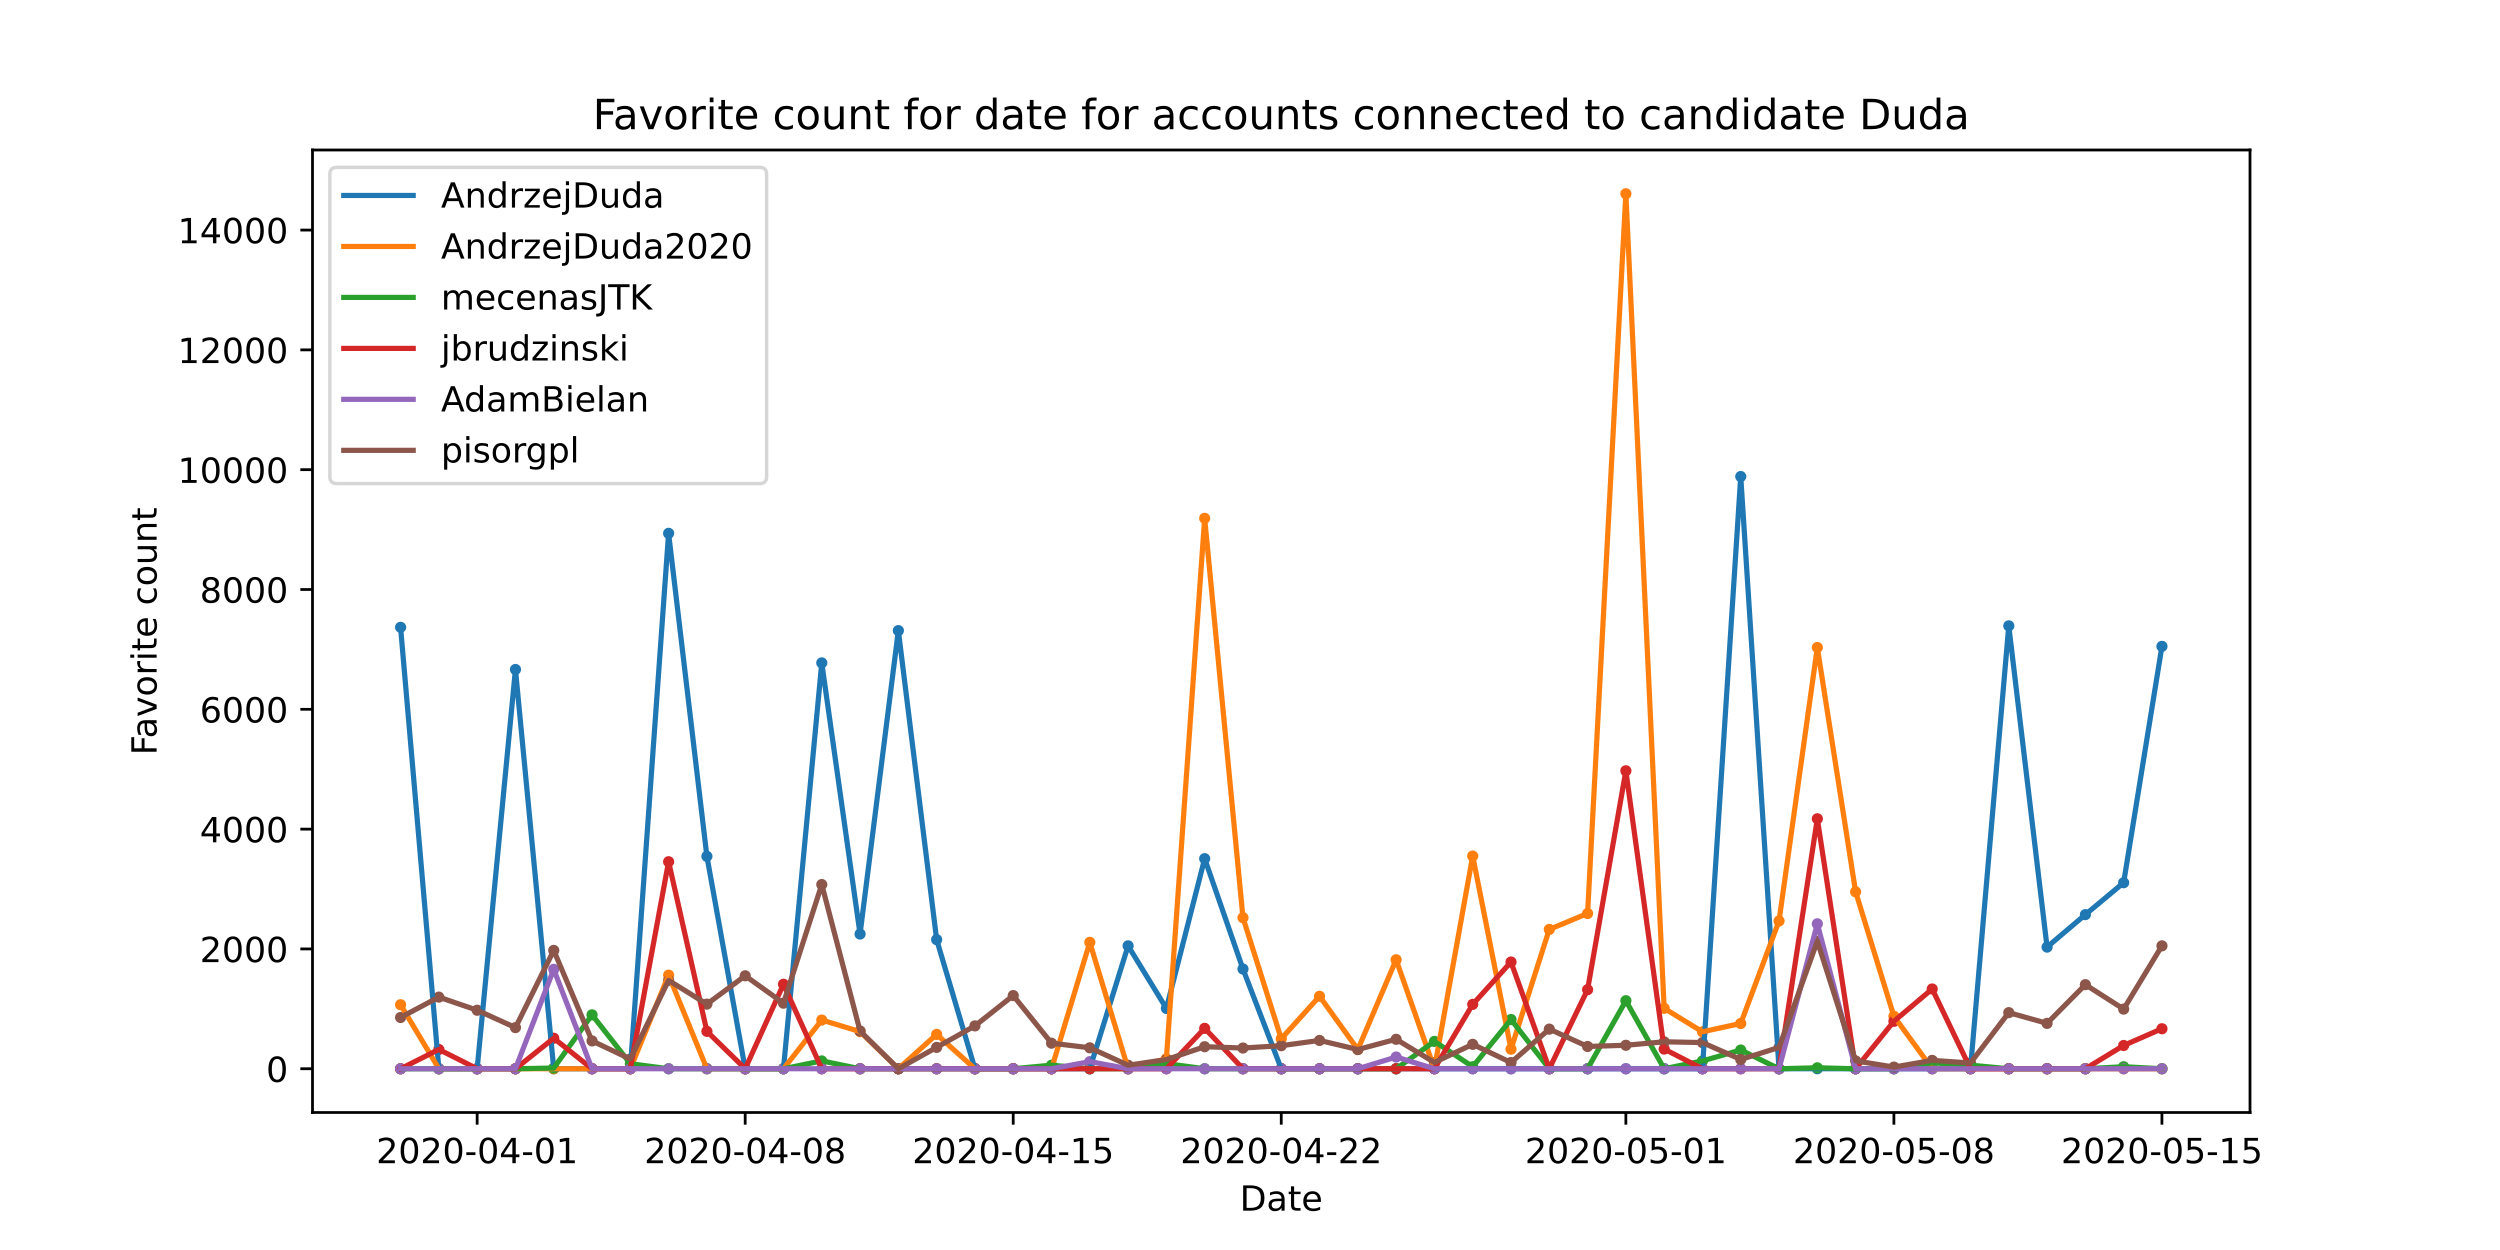 <?xml version="1.0" encoding="utf-8" standalone="no"?>
<!DOCTYPE svg PUBLIC "-//W3C//DTD SVG 1.1//EN"
  "http://www.w3.org/Graphics/SVG/1.1/DTD/svg11.dtd">
<!-- Created with matplotlib (https://matplotlib.org/) -->
<svg height="360pt" version="1.1" viewBox="0 0 720 360" width="720pt" xmlns="http://www.w3.org/2000/svg" xmlns:xlink="http://www.w3.org/1999/xlink">
 <defs>
  <style type="text/css">
*{stroke-linecap:butt;stroke-linejoin:round;}
  </style>
 </defs>
 <g id="figure_1">
  <g id="patch_1">
   <path d="M 0 360 
L 720 360 
L 720 0 
L 0 0 
z
" style="fill:#ffffff;"/>
  </g>
  <g id="axes_1">
   <g id="patch_2">
    <path d="M 90 320.4 
L 648 320.4 
L 648 43.2 
L 90 43.2 
z
" style="fill:#ffffff;"/>
   </g>
   <g id="PathCollection_1">
    <defs>
     <path d="M 0 1.118 
C 0.297 1.118 0.581 1 0.791 0.791 
C 1 0.581 1.118 0.297 1.118 0 
C 1.118 -0.297 1 -0.581 0.791 -0.791 
C 0.581 -1 0.297 -1.118 0 -1.118 
C -0.297 -1.118 -0.581 -1 -0.791 -0.791 
C -1 -0.581 -1.118 -0.297 -1.118 0 
C -1.118 0.297 -1 0.581 -0.791 0.791 
C -0.581 1 -0.297 1.118 0 1.118 
z
" id="ma89db37ca1" style="stroke:#1f77b4;"/>
    </defs>
    <g clip-path="url(#pbfc87eac41)">
     <use style="fill:#1f77b4;stroke:#1f77b4;" x="115.364" xlink:href="#ma89db37ca1" y="180.661"/>
     <use style="fill:#1f77b4;stroke:#1f77b4;" x="126.391" xlink:href="#ma89db37ca1" y="307.8"/>
     <use style="fill:#1f77b4;stroke:#1f77b4;" x="137.419" xlink:href="#ma89db37ca1" y="307.8"/>
     <use style="fill:#1f77b4;stroke:#1f77b4;" x="148.447" xlink:href="#ma89db37ca1" y="192.808"/>
     <use style="fill:#1f77b4;stroke:#1f77b4;" x="159.474" xlink:href="#ma89db37ca1" y="307.8"/>
     <use style="fill:#1f77b4;stroke:#1f77b4;" x="170.502" xlink:href="#ma89db37ca1" y="307.8"/>
     <use style="fill:#1f77b4;stroke:#1f77b4;" x="181.53" xlink:href="#ma89db37ca1" y="307.8"/>
     <use style="fill:#1f77b4;stroke:#1f77b4;" x="192.557" xlink:href="#ma89db37ca1" y="153.591"/>
     <use style="fill:#1f77b4;stroke:#1f77b4;" x="203.585" xlink:href="#ma89db37ca1" y="246.62"/>
     <use style="fill:#1f77b4;stroke:#1f77b4;" x="214.613" xlink:href="#ma89db37ca1" y="307.8"/>
     <use style="fill:#1f77b4;stroke:#1f77b4;" x="225.64" xlink:href="#ma89db37ca1" y="307.8"/>
     <use style="fill:#1f77b4;stroke:#1f77b4;" x="236.668" xlink:href="#ma89db37ca1" y="190.91"/>
     <use style="fill:#1f77b4;stroke:#1f77b4;" x="247.696" xlink:href="#ma89db37ca1" y="268.998"/>
     <use style="fill:#1f77b4;stroke:#1f77b4;" x="258.723" xlink:href="#ma89db37ca1" y="181.61"/>
     <use style="fill:#1f77b4;stroke:#1f77b4;" x="269.751" xlink:href="#ma89db37ca1" y="270.602"/>
     <use style="fill:#1f77b4;stroke:#1f77b4;" x="280.779" xlink:href="#ma89db37ca1" y="307.8"/>
     <use style="fill:#1f77b4;stroke:#1f77b4;" x="291.806" xlink:href="#ma89db37ca1" y="307.8"/>
     <use style="fill:#1f77b4;stroke:#1f77b4;" x="302.834" xlink:href="#ma89db37ca1" y="307.8"/>
     <use style="fill:#1f77b4;stroke:#1f77b4;" x="313.862" xlink:href="#ma89db37ca1" y="307.8"/>
     <use style="fill:#1f77b4;stroke:#1f77b4;" x="324.889" xlink:href="#ma89db37ca1" y="272.396"/>
     <use style="fill:#1f77b4;stroke:#1f77b4;" x="335.917" xlink:href="#ma89db37ca1" y="290.426"/>
     <use style="fill:#1f77b4;stroke:#1f77b4;" x="346.945" xlink:href="#ma89db37ca1" y="247.293"/>
     <use style="fill:#1f77b4;stroke:#1f77b4;" x="357.972" xlink:href="#ma89db37ca1" y="279.073"/>
     <use style="fill:#1f77b4;stroke:#1f77b4;" x="369" xlink:href="#ma89db37ca1" y="307.8"/>
     <use style="fill:#1f77b4;stroke:#1f77b4;" x="380.028" xlink:href="#ma89db37ca1" y="307.8"/>
     <use style="fill:#1f77b4;stroke:#1f77b4;" x="391.055" xlink:href="#ma89db37ca1" y="307.8"/>
     <use style="fill:#1f77b4;stroke:#1f77b4;" x="402.083" xlink:href="#ma89db37ca1" y="307.8"/>
     <use style="fill:#1f77b4;stroke:#1f77b4;" x="413.111" xlink:href="#ma89db37ca1" y="307.8"/>
     <use style="fill:#1f77b4;stroke:#1f77b4;" x="424.138" xlink:href="#ma89db37ca1" y="307.8"/>
     <use style="fill:#1f77b4;stroke:#1f77b4;" x="435.166" xlink:href="#ma89db37ca1" y="307.8"/>
     <use style="fill:#1f77b4;stroke:#1f77b4;" x="446.194" xlink:href="#ma89db37ca1" y="307.8"/>
     <use style="fill:#1f77b4;stroke:#1f77b4;" x="457.221" xlink:href="#ma89db37ca1" y="307.8"/>
     <use style="fill:#1f77b4;stroke:#1f77b4;" x="468.249" xlink:href="#ma89db37ca1" y="307.8"/>
     <use style="fill:#1f77b4;stroke:#1f77b4;" x="479.277" xlink:href="#ma89db37ca1" y="307.8"/>
     <use style="fill:#1f77b4;stroke:#1f77b4;" x="490.304" xlink:href="#ma89db37ca1" y="307.8"/>
     <use style="fill:#1f77b4;stroke:#1f77b4;" x="501.332" xlink:href="#ma89db37ca1" y="137.235"/>
     <use style="fill:#1f77b4;stroke:#1f77b4;" x="512.36" xlink:href="#ma89db37ca1" y="307.8"/>
     <use style="fill:#1f77b4;stroke:#1f77b4;" x="523.387" xlink:href="#ma89db37ca1" y="307.8"/>
     <use style="fill:#1f77b4;stroke:#1f77b4;" x="534.415" xlink:href="#ma89db37ca1" y="307.8"/>
     <use style="fill:#1f77b4;stroke:#1f77b4;" x="545.443" xlink:href="#ma89db37ca1" y="307.8"/>
     <use style="fill:#1f77b4;stroke:#1f77b4;" x="556.47" xlink:href="#ma89db37ca1" y="307.8"/>
     <use style="fill:#1f77b4;stroke:#1f77b4;" x="567.498" xlink:href="#ma89db37ca1" y="307.8"/>
     <use style="fill:#1f77b4;stroke:#1f77b4;" x="578.526" xlink:href="#ma89db37ca1" y="180.247"/>
     <use style="fill:#1f77b4;stroke:#1f77b4;" x="589.553" xlink:href="#ma89db37ca1" y="272.759"/>
     <use style="fill:#1f77b4;stroke:#1f77b4;" x="600.581" xlink:href="#ma89db37ca1" y="263.408"/>
     <use style="fill:#1f77b4;stroke:#1f77b4;" x="611.609" xlink:href="#ma89db37ca1" y="254.212"/>
     <use style="fill:#1f77b4;stroke:#1f77b4;" x="622.636" xlink:href="#ma89db37ca1" y="186.148"/>
    </g>
   </g>
   <g id="PathCollection_2">
    <defs>
     <path d="M 0 1.118 
C 0.297 1.118 0.581 1 0.791 0.791 
C 1 0.581 1.118 0.297 1.118 0 
C 1.118 -0.297 1 -0.581 0.791 -0.791 
C 0.581 -1 0.297 -1.118 0 -1.118 
C -0.297 -1.118 -0.581 -1 -0.791 -0.791 
C -1 -0.581 -1.118 -0.297 -1.118 0 
C -1.118 0.297 -1 0.581 -0.791 0.791 
C -0.581 1 -0.297 1.118 0 1.118 
z
" id="m242cc00641" style="stroke:#ff7f0e;"/>
    </defs>
    <g clip-path="url(#pbfc87eac41)">
     <use style="fill:#ff7f0e;stroke:#ff7f0e;" x="115.364" xlink:href="#m242cc00641" y="289.356"/>
     <use style="fill:#ff7f0e;stroke:#ff7f0e;" x="126.391" xlink:href="#m242cc00641" y="307.8"/>
     <use style="fill:#ff7f0e;stroke:#ff7f0e;" x="137.419" xlink:href="#m242cc00641" y="307.8"/>
     <use style="fill:#ff7f0e;stroke:#ff7f0e;" x="148.447" xlink:href="#m242cc00641" y="307.8"/>
     <use style="fill:#ff7f0e;stroke:#ff7f0e;" x="159.474" xlink:href="#m242cc00641" y="307.8"/>
     <use style="fill:#ff7f0e;stroke:#ff7f0e;" x="170.502" xlink:href="#m242cc00641" y="307.8"/>
     <use style="fill:#ff7f0e;stroke:#ff7f0e;" x="181.53" xlink:href="#m242cc00641" y="307.8"/>
     <use style="fill:#ff7f0e;stroke:#ff7f0e;" x="192.557" xlink:href="#m242cc00641" y="280.833"/>
     <use style="fill:#ff7f0e;stroke:#ff7f0e;" x="203.585" xlink:href="#m242cc00641" y="307.8"/>
     <use style="fill:#ff7f0e;stroke:#ff7f0e;" x="214.613" xlink:href="#m242cc00641" y="307.8"/>
     <use style="fill:#ff7f0e;stroke:#ff7f0e;" x="225.64" xlink:href="#m242cc00641" y="307.8"/>
     <use style="fill:#ff7f0e;stroke:#ff7f0e;" x="236.668" xlink:href="#m242cc00641" y="293.773"/>
     <use style="fill:#ff7f0e;stroke:#ff7f0e;" x="247.696" xlink:href="#m242cc00641" y="297.103"/>
     <use style="fill:#ff7f0e;stroke:#ff7f0e;" x="258.723" xlink:href="#m242cc00641" y="307.8"/>
     <use style="fill:#ff7f0e;stroke:#ff7f0e;" x="269.751" xlink:href="#m242cc00641" y="297.897"/>
     <use style="fill:#ff7f0e;stroke:#ff7f0e;" x="280.779" xlink:href="#m242cc00641" y="307.8"/>
     <use style="fill:#ff7f0e;stroke:#ff7f0e;" x="291.806" xlink:href="#m242cc00641" y="307.8"/>
     <use style="fill:#ff7f0e;stroke:#ff7f0e;" x="302.834" xlink:href="#m242cc00641" y="307.8"/>
     <use style="fill:#ff7f0e;stroke:#ff7f0e;" x="313.862" xlink:href="#m242cc00641" y="271.396"/>
     <use style="fill:#ff7f0e;stroke:#ff7f0e;" x="324.889" xlink:href="#m242cc00641" y="307.8"/>
     <use style="fill:#ff7f0e;stroke:#ff7f0e;" x="335.917" xlink:href="#m242cc00641" y="304.901"/>
     <use style="fill:#ff7f0e;stroke:#ff7f0e;" x="346.945" xlink:href="#m242cc00641" y="149.278"/>
     <use style="fill:#ff7f0e;stroke:#ff7f0e;" x="357.972" xlink:href="#m242cc00641" y="264.287"/>
     <use style="fill:#ff7f0e;stroke:#ff7f0e;" x="369" xlink:href="#m242cc00641" y="299.156"/>
     <use style="fill:#ff7f0e;stroke:#ff7f0e;" x="380.028" xlink:href="#m242cc00641" y="286.924"/>
     <use style="fill:#ff7f0e;stroke:#ff7f0e;" x="391.055" xlink:href="#m242cc00641" y="302.262"/>
     <use style="fill:#ff7f0e;stroke:#ff7f0e;" x="402.083" xlink:href="#m242cc00641" y="276.416"/>
     <use style="fill:#ff7f0e;stroke:#ff7f0e;" x="413.111" xlink:href="#m242cc00641" y="307.8"/>
     <use style="fill:#ff7f0e;stroke:#ff7f0e;" x="424.138" xlink:href="#m242cc00641" y="246.534"/>
     <use style="fill:#ff7f0e;stroke:#ff7f0e;" x="435.166" xlink:href="#m242cc00641" y="302.158"/>
     <use style="fill:#ff7f0e;stroke:#ff7f0e;" x="446.194" xlink:href="#m242cc00641" y="267.669"/>
     <use style="fill:#ff7f0e;stroke:#ff7f0e;" x="457.221" xlink:href="#m242cc00641" y="263.08"/>
     <use style="fill:#ff7f0e;stroke:#ff7f0e;" x="468.249" xlink:href="#m242cc00641" y="55.8"/>
     <use style="fill:#ff7f0e;stroke:#ff7f0e;" x="479.277" xlink:href="#m242cc00641" y="290.392"/>
     <use style="fill:#ff7f0e;stroke:#ff7f0e;" x="490.304" xlink:href="#m242cc00641" y="297.155"/>
     <use style="fill:#ff7f0e;stroke:#ff7f0e;" x="501.332" xlink:href="#m242cc00641" y="294.757"/>
     <use style="fill:#ff7f0e;stroke:#ff7f0e;" x="512.36" xlink:href="#m242cc00641" y="265.236"/>
     <use style="fill:#ff7f0e;stroke:#ff7f0e;" x="523.387" xlink:href="#m242cc00641" y="186.476"/>
     <use style="fill:#ff7f0e;stroke:#ff7f0e;" x="534.415" xlink:href="#m242cc00641" y="256.834"/>
     <use style="fill:#ff7f0e;stroke:#ff7f0e;" x="545.443" xlink:href="#m242cc00641" y="292.686"/>
     <use style="fill:#ff7f0e;stroke:#ff7f0e;" x="556.47" xlink:href="#m242cc00641" y="307.8"/>
     <use style="fill:#ff7f0e;stroke:#ff7f0e;" x="567.498" xlink:href="#m242cc00641" y="307.8"/>
     <use style="fill:#ff7f0e;stroke:#ff7f0e;" x="578.526" xlink:href="#m242cc00641" y="307.8"/>
     <use style="fill:#ff7f0e;stroke:#ff7f0e;" x="589.553" xlink:href="#m242cc00641" y="307.8"/>
     <use style="fill:#ff7f0e;stroke:#ff7f0e;" x="600.581" xlink:href="#m242cc00641" y="307.8"/>
     <use style="fill:#ff7f0e;stroke:#ff7f0e;" x="611.609" xlink:href="#m242cc00641" y="307.8"/>
     <use style="fill:#ff7f0e;stroke:#ff7f0e;" x="622.636" xlink:href="#m242cc00641" y="307.8"/>
    </g>
   </g>
   <g id="PathCollection_3">
    <defs>
     <path d="M 0 1.118 
C 0.297 1.118 0.581 1 0.791 0.791 
C 1 0.581 1.118 0.297 1.118 0 
C 1.118 -0.297 1 -0.581 0.791 -0.791 
C 0.581 -1 0.297 -1.118 0 -1.118 
C -0.297 -1.118 -0.581 -1 -0.791 -0.791 
C -1 -0.581 -1.118 -0.297 -1.118 0 
C -1.118 0.297 -1 0.581 -0.791 0.791 
C -0.581 1 -0.297 1.118 0 1.118 
z
" id="mf943e1e169" style="stroke:#2ca02c;"/>
    </defs>
    <g clip-path="url(#pbfc87eac41)">
     <use style="fill:#2ca02c;stroke:#2ca02c;" x="115.364" xlink:href="#mf943e1e169" y="307.8"/>
     <use style="fill:#2ca02c;stroke:#2ca02c;" x="126.391" xlink:href="#mf943e1e169" y="307.8"/>
     <use style="fill:#2ca02c;stroke:#2ca02c;" x="137.419" xlink:href="#mf943e1e169" y="307.8"/>
     <use style="fill:#2ca02c;stroke:#2ca02c;" x="148.447" xlink:href="#mf943e1e169" y="307.8"/>
     <use style="fill:#2ca02c;stroke:#2ca02c;" x="159.474" xlink:href="#mf943e1e169" y="307.593"/>
     <use style="fill:#2ca02c;stroke:#2ca02c;" x="170.502" xlink:href="#mf943e1e169" y="292.272"/>
     <use style="fill:#2ca02c;stroke:#2ca02c;" x="181.53" xlink:href="#mf943e1e169" y="306.351"/>
     <use style="fill:#2ca02c;stroke:#2ca02c;" x="192.557" xlink:href="#mf943e1e169" y="307.8"/>
     <use style="fill:#2ca02c;stroke:#2ca02c;" x="203.585" xlink:href="#mf943e1e169" y="307.8"/>
     <use style="fill:#2ca02c;stroke:#2ca02c;" x="214.613" xlink:href="#mf943e1e169" y="307.8"/>
     <use style="fill:#2ca02c;stroke:#2ca02c;" x="225.64" xlink:href="#mf943e1e169" y="307.8"/>
     <use style="fill:#2ca02c;stroke:#2ca02c;" x="236.668" xlink:href="#mf943e1e169" y="305.54"/>
     <use style="fill:#2ca02c;stroke:#2ca02c;" x="247.696" xlink:href="#mf943e1e169" y="307.8"/>
     <use style="fill:#2ca02c;stroke:#2ca02c;" x="258.723" xlink:href="#mf943e1e169" y="307.8"/>
     <use style="fill:#2ca02c;stroke:#2ca02c;" x="269.751" xlink:href="#mf943e1e169" y="307.8"/>
     <use style="fill:#2ca02c;stroke:#2ca02c;" x="280.779" xlink:href="#mf943e1e169" y="307.8"/>
     <use style="fill:#2ca02c;stroke:#2ca02c;" x="291.806" xlink:href="#mf943e1e169" y="307.8"/>
     <use style="fill:#2ca02c;stroke:#2ca02c;" x="302.834" xlink:href="#mf943e1e169" y="306.765"/>
     <use style="fill:#2ca02c;stroke:#2ca02c;" x="313.862" xlink:href="#mf943e1e169" y="307.8"/>
     <use style="fill:#2ca02c;stroke:#2ca02c;" x="324.889" xlink:href="#mf943e1e169" y="307.8"/>
     <use style="fill:#2ca02c;stroke:#2ca02c;" x="335.917" xlink:href="#mf943e1e169" y="306.316"/>
     <use style="fill:#2ca02c;stroke:#2ca02c;" x="346.945" xlink:href="#mf943e1e169" y="307.8"/>
     <use style="fill:#2ca02c;stroke:#2ca02c;" x="357.972" xlink:href="#mf943e1e169" y="307.8"/>
     <use style="fill:#2ca02c;stroke:#2ca02c;" x="369" xlink:href="#mf943e1e169" y="307.8"/>
     <use style="fill:#2ca02c;stroke:#2ca02c;" x="380.028" xlink:href="#mf943e1e169" y="307.8"/>
     <use style="fill:#2ca02c;stroke:#2ca02c;" x="391.055" xlink:href="#mf943e1e169" y="307.8"/>
     <use style="fill:#2ca02c;stroke:#2ca02c;" x="402.083" xlink:href="#mf943e1e169" y="307.8"/>
     <use style="fill:#2ca02c;stroke:#2ca02c;" x="413.111" xlink:href="#mf943e1e169" y="299.915"/>
     <use style="fill:#2ca02c;stroke:#2ca02c;" x="424.138" xlink:href="#mf943e1e169" y="307.213"/>
     <use style="fill:#2ca02c;stroke:#2ca02c;" x="435.166" xlink:href="#mf943e1e169" y="293.618"/>
     <use style="fill:#2ca02c;stroke:#2ca02c;" x="446.194" xlink:href="#mf943e1e169" y="307.8"/>
     <use style="fill:#2ca02c;stroke:#2ca02c;" x="457.221" xlink:href="#mf943e1e169" y="307.8"/>
     <use style="fill:#2ca02c;stroke:#2ca02c;" x="468.249" xlink:href="#mf943e1e169" y="288.2"/>
     <use style="fill:#2ca02c;stroke:#2ca02c;" x="479.277" xlink:href="#mf943e1e169" y="307.8"/>
     <use style="fill:#2ca02c;stroke:#2ca02c;" x="490.304" xlink:href="#mf943e1e169" y="305.54"/>
     <use style="fill:#2ca02c;stroke:#2ca02c;" x="501.332" xlink:href="#mf943e1e169" y="302.4"/>
     <use style="fill:#2ca02c;stroke:#2ca02c;" x="512.36" xlink:href="#mf943e1e169" y="307.8"/>
     <use style="fill:#2ca02c;stroke:#2ca02c;" x="523.387" xlink:href="#mf943e1e169" y="307.524"/>
     <use style="fill:#2ca02c;stroke:#2ca02c;" x="534.415" xlink:href="#mf943e1e169" y="307.8"/>
     <use style="fill:#2ca02c;stroke:#2ca02c;" x="545.443" xlink:href="#mf943e1e169" y="307.8"/>
     <use style="fill:#2ca02c;stroke:#2ca02c;" x="556.47" xlink:href="#mf943e1e169" y="306.092"/>
     <use style="fill:#2ca02c;stroke:#2ca02c;" x="567.498" xlink:href="#mf943e1e169" y="306.765"/>
     <use style="fill:#2ca02c;stroke:#2ca02c;" x="578.526" xlink:href="#mf943e1e169" y="307.8"/>
     <use style="fill:#2ca02c;stroke:#2ca02c;" x="589.553" xlink:href="#mf943e1e169" y="307.8"/>
     <use style="fill:#2ca02c;stroke:#2ca02c;" x="600.581" xlink:href="#mf943e1e169" y="307.8"/>
     <use style="fill:#2ca02c;stroke:#2ca02c;" x="611.609" xlink:href="#mf943e1e169" y="307.213"/>
     <use style="fill:#2ca02c;stroke:#2ca02c;" x="622.636" xlink:href="#mf943e1e169" y="307.8"/>
    </g>
   </g>
   <g id="PathCollection_4">
    <defs>
     <path d="M 0 1.118 
C 0.297 1.118 0.581 1 0.791 0.791 
C 1 0.581 1.118 0.297 1.118 0 
C 1.118 -0.297 1 -0.581 0.791 -0.791 
C 0.581 -1 0.297 -1.118 0 -1.118 
C -0.297 -1.118 -0.581 -1 -0.791 -0.791 
C -1 -0.581 -1.118 -0.297 -1.118 0 
C -1.118 0.297 -1 0.581 -0.791 0.791 
C -0.581 1 -0.297 1.118 0 1.118 
z
" id="mb33e117556" style="stroke:#d62728;"/>
    </defs>
    <g clip-path="url(#pbfc87eac41)">
     <use style="fill:#d62728;stroke:#d62728;" x="115.364" xlink:href="#mb33e117556" y="307.8"/>
     <use style="fill:#d62728;stroke:#d62728;" x="126.391" xlink:href="#mb33e117556" y="302.244"/>
     <use style="fill:#d62728;stroke:#d62728;" x="137.419" xlink:href="#mb33e117556" y="307.8"/>
     <use style="fill:#d62728;stroke:#d62728;" x="148.447" xlink:href="#mb33e117556" y="307.8"/>
     <use style="fill:#d62728;stroke:#d62728;" x="159.474" xlink:href="#mb33e117556" y="299.001"/>
     <use style="fill:#d62728;stroke:#d62728;" x="170.502" xlink:href="#mb33e117556" y="307.8"/>
     <use style="fill:#d62728;stroke:#d62728;" x="181.53" xlink:href="#mb33e117556" y="307.8"/>
     <use style="fill:#d62728;stroke:#d62728;" x="192.557" xlink:href="#mb33e117556" y="248.173"/>
     <use style="fill:#d62728;stroke:#d62728;" x="203.585" xlink:href="#mb33e117556" y="297.017"/>
     <use style="fill:#d62728;stroke:#d62728;" x="214.613" xlink:href="#mb33e117556" y="307.8"/>
     <use style="fill:#d62728;stroke:#d62728;" x="225.64" xlink:href="#mb33e117556" y="283.456"/>
     <use style="fill:#d62728;stroke:#d62728;" x="236.668" xlink:href="#mb33e117556" y="307.8"/>
     <use style="fill:#d62728;stroke:#d62728;" x="247.696" xlink:href="#mb33e117556" y="307.8"/>
     <use style="fill:#d62728;stroke:#d62728;" x="258.723" xlink:href="#mb33e117556" y="307.8"/>
     <use style="fill:#d62728;stroke:#d62728;" x="269.751" xlink:href="#mb33e117556" y="307.8"/>
     <use style="fill:#d62728;stroke:#d62728;" x="280.779" xlink:href="#mb33e117556" y="307.8"/>
     <use style="fill:#d62728;stroke:#d62728;" x="291.806" xlink:href="#mb33e117556" y="307.8"/>
     <use style="fill:#d62728;stroke:#d62728;" x="302.834" xlink:href="#mb33e117556" y="307.8"/>
     <use style="fill:#d62728;stroke:#d62728;" x="313.862" xlink:href="#mb33e117556" y="307.8"/>
     <use style="fill:#d62728;stroke:#d62728;" x="324.889" xlink:href="#mb33e117556" y="307.8"/>
     <use style="fill:#d62728;stroke:#d62728;" x="335.917" xlink:href="#mb33e117556" y="307.8"/>
     <use style="fill:#d62728;stroke:#d62728;" x="346.945" xlink:href="#mb33e117556" y="296.154"/>
     <use style="fill:#d62728;stroke:#d62728;" x="357.972" xlink:href="#mb33e117556" y="307.8"/>
     <use style="fill:#d62728;stroke:#d62728;" x="369" xlink:href="#mb33e117556" y="307.8"/>
     <use style="fill:#d62728;stroke:#d62728;" x="380.028" xlink:href="#mb33e117556" y="307.8"/>
     <use style="fill:#d62728;stroke:#d62728;" x="391.055" xlink:href="#mb33e117556" y="307.8"/>
     <use style="fill:#d62728;stroke:#d62728;" x="402.083" xlink:href="#mb33e117556" y="307.8"/>
     <use style="fill:#d62728;stroke:#d62728;" x="413.111" xlink:href="#mb33e117556" y="307.8"/>
     <use style="fill:#d62728;stroke:#d62728;" x="424.138" xlink:href="#mb33e117556" y="289.253"/>
     <use style="fill:#d62728;stroke:#d62728;" x="435.166" xlink:href="#mb33e117556" y="277.055"/>
     <use style="fill:#d62728;stroke:#d62728;" x="446.194" xlink:href="#mb33e117556" y="307.8"/>
     <use style="fill:#d62728;stroke:#d62728;" x="457.221" xlink:href="#mb33e117556" y="285.026"/>
     <use style="fill:#d62728;stroke:#d62728;" x="468.249" xlink:href="#mb33e117556" y="221.983"/>
     <use style="fill:#d62728;stroke:#d62728;" x="479.277" xlink:href="#mb33e117556" y="302.124"/>
     <use style="fill:#d62728;stroke:#d62728;" x="490.304" xlink:href="#mb33e117556" y="307.8"/>
     <use style="fill:#d62728;stroke:#d62728;" x="501.332" xlink:href="#mb33e117556" y="307.8"/>
     <use style="fill:#d62728;stroke:#d62728;" x="512.36" xlink:href="#mb33e117556" y="307.8"/>
     <use style="fill:#d62728;stroke:#d62728;" x="523.387" xlink:href="#mb33e117556" y="235.802"/>
     <use style="fill:#d62728;stroke:#d62728;" x="534.415" xlink:href="#mb33e117556" y="307.8"/>
     <use style="fill:#d62728;stroke:#d62728;" x="545.443" xlink:href="#mb33e117556" y="294.135"/>
     <use style="fill:#d62728;stroke:#d62728;" x="556.47" xlink:href="#mb33e117556" y="284.819"/>
     <use style="fill:#d62728;stroke:#d62728;" x="567.498" xlink:href="#mb33e117556" y="307.8"/>
     <use style="fill:#d62728;stroke:#d62728;" x="578.526" xlink:href="#mb33e117556" y="307.8"/>
     <use style="fill:#d62728;stroke:#d62728;" x="589.553" xlink:href="#mb33e117556" y="307.8"/>
     <use style="fill:#d62728;stroke:#d62728;" x="600.581" xlink:href="#mb33e117556" y="307.8"/>
     <use style="fill:#d62728;stroke:#d62728;" x="611.609" xlink:href="#mb33e117556" y="301.089"/>
     <use style="fill:#d62728;stroke:#d62728;" x="622.636" xlink:href="#mb33e117556" y="296.275"/>
    </g>
   </g>
   <g id="PathCollection_5">
    <defs>
     <path d="M 0 1.118 
C 0.297 1.118 0.581 1 0.791 0.791 
C 1 0.581 1.118 0.297 1.118 0 
C 1.118 -0.297 1 -0.581 0.791 -0.791 
C 0.581 -1 0.297 -1.118 0 -1.118 
C -0.297 -1.118 -0.581 -1 -0.791 -0.791 
C -1 -0.581 -1.118 -0.297 -1.118 0 
C -1.118 0.297 -1 0.581 -0.791 0.791 
C -0.581 1 -0.297 1.118 0 1.118 
z
" id="m38581d8169" style="stroke:#9467bd;"/>
    </defs>
    <g clip-path="url(#pbfc87eac41)">
     <use style="fill:#9467bd;stroke:#9467bd;" x="115.364" xlink:href="#m38581d8169" y="307.8"/>
     <use style="fill:#9467bd;stroke:#9467bd;" x="126.391" xlink:href="#m38581d8169" y="307.8"/>
     <use style="fill:#9467bd;stroke:#9467bd;" x="137.419" xlink:href="#m38581d8169" y="307.8"/>
     <use style="fill:#9467bd;stroke:#9467bd;" x="148.447" xlink:href="#m38581d8169" y="307.8"/>
     <use style="fill:#9467bd;stroke:#9467bd;" x="159.474" xlink:href="#m38581d8169" y="279.16"/>
     <use style="fill:#9467bd;stroke:#9467bd;" x="170.502" xlink:href="#m38581d8169" y="307.8"/>
     <use style="fill:#9467bd;stroke:#9467bd;" x="181.53" xlink:href="#m38581d8169" y="307.783"/>
     <use style="fill:#9467bd;stroke:#9467bd;" x="192.557" xlink:href="#m38581d8169" y="307.8"/>
     <use style="fill:#9467bd;stroke:#9467bd;" x="203.585" xlink:href="#m38581d8169" y="307.783"/>
     <use style="fill:#9467bd;stroke:#9467bd;" x="214.613" xlink:href="#m38581d8169" y="307.8"/>
     <use style="fill:#9467bd;stroke:#9467bd;" x="225.64" xlink:href="#m38581d8169" y="307.8"/>
     <use style="fill:#9467bd;stroke:#9467bd;" x="236.668" xlink:href="#m38581d8169" y="307.8"/>
     <use style="fill:#9467bd;stroke:#9467bd;" x="247.696" xlink:href="#m38581d8169" y="307.8"/>
     <use style="fill:#9467bd;stroke:#9467bd;" x="258.723" xlink:href="#m38581d8169" y="307.8"/>
     <use style="fill:#9467bd;stroke:#9467bd;" x="269.751" xlink:href="#m38581d8169" y="307.8"/>
     <use style="fill:#9467bd;stroke:#9467bd;" x="280.779" xlink:href="#m38581d8169" y="307.8"/>
     <use style="fill:#9467bd;stroke:#9467bd;" x="291.806" xlink:href="#m38581d8169" y="307.8"/>
     <use style="fill:#9467bd;stroke:#9467bd;" x="302.834" xlink:href="#m38581d8169" y="307.8"/>
     <use style="fill:#9467bd;stroke:#9467bd;" x="313.862" xlink:href="#m38581d8169" y="305.747"/>
     <use style="fill:#9467bd;stroke:#9467bd;" x="324.889" xlink:href="#m38581d8169" y="307.8"/>
     <use style="fill:#9467bd;stroke:#9467bd;" x="335.917" xlink:href="#m38581d8169" y="307.8"/>
     <use style="fill:#9467bd;stroke:#9467bd;" x="346.945" xlink:href="#m38581d8169" y="307.8"/>
     <use style="fill:#9467bd;stroke:#9467bd;" x="357.972" xlink:href="#m38581d8169" y="307.8"/>
     <use style="fill:#9467bd;stroke:#9467bd;" x="369" xlink:href="#m38581d8169" y="307.8"/>
     <use style="fill:#9467bd;stroke:#9467bd;" x="380.028" xlink:href="#m38581d8169" y="307.8"/>
     <use style="fill:#9467bd;stroke:#9467bd;" x="391.055" xlink:href="#m38581d8169" y="307.8"/>
     <use style="fill:#9467bd;stroke:#9467bd;" x="402.083" xlink:href="#m38581d8169" y="304.418"/>
     <use style="fill:#9467bd;stroke:#9467bd;" x="413.111" xlink:href="#m38581d8169" y="307.8"/>
     <use style="fill:#9467bd;stroke:#9467bd;" x="424.138" xlink:href="#m38581d8169" y="307.8"/>
     <use style="fill:#9467bd;stroke:#9467bd;" x="435.166" xlink:href="#m38581d8169" y="307.8"/>
     <use style="fill:#9467bd;stroke:#9467bd;" x="446.194" xlink:href="#m38581d8169" y="307.8"/>
     <use style="fill:#9467bd;stroke:#9467bd;" x="457.221" xlink:href="#m38581d8169" y="307.8"/>
     <use style="fill:#9467bd;stroke:#9467bd;" x="468.249" xlink:href="#m38581d8169" y="307.8"/>
     <use style="fill:#9467bd;stroke:#9467bd;" x="479.277" xlink:href="#m38581d8169" y="307.8"/>
     <use style="fill:#9467bd;stroke:#9467bd;" x="490.304" xlink:href="#m38581d8169" y="307.8"/>
     <use style="fill:#9467bd;stroke:#9467bd;" x="501.332" xlink:href="#m38581d8169" y="307.8"/>
     <use style="fill:#9467bd;stroke:#9467bd;" x="512.36" xlink:href="#m38581d8169" y="307.8"/>
     <use style="fill:#9467bd;stroke:#9467bd;" x="523.387" xlink:href="#m38581d8169" y="266.047"/>
     <use style="fill:#9467bd;stroke:#9467bd;" x="534.415" xlink:href="#m38581d8169" y="307.8"/>
     <use style="fill:#9467bd;stroke:#9467bd;" x="545.443" xlink:href="#m38581d8169" y="307.8"/>
     <use style="fill:#9467bd;stroke:#9467bd;" x="556.47" xlink:href="#m38581d8169" y="307.8"/>
     <use style="fill:#9467bd;stroke:#9467bd;" x="567.498" xlink:href="#m38581d8169" y="307.8"/>
     <use style="fill:#9467bd;stroke:#9467bd;" x="578.526" xlink:href="#m38581d8169" y="307.8"/>
     <use style="fill:#9467bd;stroke:#9467bd;" x="589.553" xlink:href="#m38581d8169" y="307.8"/>
     <use style="fill:#9467bd;stroke:#9467bd;" x="600.581" xlink:href="#m38581d8169" y="307.8"/>
     <use style="fill:#9467bd;stroke:#9467bd;" x="611.609" xlink:href="#m38581d8169" y="307.8"/>
     <use style="fill:#9467bd;stroke:#9467bd;" x="622.636" xlink:href="#m38581d8169" y="307.8"/>
    </g>
   </g>
   <g id="PathCollection_6">
    <defs>
     <path d="M 0 1.118 
C 0.297 1.118 0.581 1 0.791 0.791 
C 1 0.581 1.118 0.297 1.118 0 
C 1.118 -0.297 1 -0.581 0.791 -0.791 
C 0.581 -1 0.297 -1.118 0 -1.118 
C -0.297 -1.118 -0.581 -1 -0.791 -0.791 
C -1 -0.581 -1.118 -0.297 -1.118 0 
C -1.118 0.297 -1 0.581 -0.791 0.791 
C -0.581 1 -0.297 1.118 0 1.118 
z
" id="mfce375dc81" style="stroke:#8c564b;"/>
    </defs>
    <g clip-path="url(#pbfc87eac41)">
     <use style="fill:#8c564b;stroke:#8c564b;" x="115.364" xlink:href="#mfce375dc81" y="293.031"/>
     <use style="fill:#8c564b;stroke:#8c564b;" x="126.391" xlink:href="#mfce375dc81" y="287.165"/>
     <use style="fill:#8c564b;stroke:#8c564b;" x="137.419" xlink:href="#mfce375dc81" y="290.944"/>
     <use style="fill:#8c564b;stroke:#8c564b;" x="148.447" xlink:href="#mfce375dc81" y="295.947"/>
     <use style="fill:#8c564b;stroke:#8c564b;" x="159.474" xlink:href="#mfce375dc81" y="273.708"/>
     <use style="fill:#8c564b;stroke:#8c564b;" x="170.502" xlink:href="#mfce375dc81" y="299.777"/>
     <use style="fill:#8c564b;stroke:#8c564b;" x="181.53" xlink:href="#mfce375dc81" y="305.005"/>
     <use style="fill:#8c564b;stroke:#8c564b;" x="192.557" xlink:href="#mfce375dc81" y="282.352"/>
     <use style="fill:#8c564b;stroke:#8c564b;" x="203.585" xlink:href="#mfce375dc81" y="289.184"/>
     <use style="fill:#8c564b;stroke:#8c564b;" x="214.613" xlink:href="#mfce375dc81" y="281.023"/>
     <use style="fill:#8c564b;stroke:#8c564b;" x="225.64" xlink:href="#mfce375dc81" y="288.908"/>
     <use style="fill:#8c564b;stroke:#8c564b;" x="236.668" xlink:href="#mfce375dc81" y="254.746"/>
     <use style="fill:#8c564b;stroke:#8c564b;" x="247.696" xlink:href="#mfce375dc81" y="296.93"/>
     <use style="fill:#8c564b;stroke:#8c564b;" x="258.723" xlink:href="#mfce375dc81" y="307.8"/>
     <use style="fill:#8c564b;stroke:#8c564b;" x="269.751" xlink:href="#mfce375dc81" y="301.641"/>
     <use style="fill:#8c564b;stroke:#8c564b;" x="280.779" xlink:href="#mfce375dc81" y="295.447"/>
     <use style="fill:#8c564b;stroke:#8c564b;" x="291.806" xlink:href="#mfce375dc81" y="286.717"/>
     <use style="fill:#8c564b;stroke:#8c564b;" x="302.834" xlink:href="#mfce375dc81" y="300.433"/>
     <use style="fill:#8c564b;stroke:#8c564b;" x="313.862" xlink:href="#mfce375dc81" y="301.761"/>
     <use style="fill:#8c564b;stroke:#8c564b;" x="324.889" xlink:href="#mfce375dc81" y="306.782"/>
     <use style="fill:#8c564b;stroke:#8c564b;" x="335.917" xlink:href="#mfce375dc81" y="305.16"/>
     <use style="fill:#8c564b;stroke:#8c564b;" x="346.945" xlink:href="#mfce375dc81" y="301.451"/>
     <use style="fill:#8c564b;stroke:#8c564b;" x="357.972" xlink:href="#mfce375dc81" y="301.83"/>
     <use style="fill:#8c564b;stroke:#8c564b;" x="369" xlink:href="#mfce375dc81" y="301.158"/>
     <use style="fill:#8c564b;stroke:#8c564b;" x="380.028" xlink:href="#mfce375dc81" y="299.639"/>
     <use style="fill:#8c564b;stroke:#8c564b;" x="391.055" xlink:href="#mfce375dc81" y="302.262"/>
     <use style="fill:#8c564b;stroke:#8c564b;" x="402.083" xlink:href="#mfce375dc81" y="299.311"/>
     <use style="fill:#8c564b;stroke:#8c564b;" x="413.111" xlink:href="#mfce375dc81" y="305.988"/>
     <use style="fill:#8c564b;stroke:#8c564b;" x="424.138" xlink:href="#mfce375dc81" y="300.761"/>
     <use style="fill:#8c564b;stroke:#8c564b;" x="435.166" xlink:href="#mfce375dc81" y="306.006"/>
     <use style="fill:#8c564b;stroke:#8c564b;" x="446.194" xlink:href="#mfce375dc81" y="296.378"/>
     <use style="fill:#8c564b;stroke:#8c564b;" x="457.221" xlink:href="#mfce375dc81" y="301.382"/>
     <use style="fill:#8c564b;stroke:#8c564b;" x="468.249" xlink:href="#mfce375dc81" y="301.037"/>
     <use style="fill:#8c564b;stroke:#8c564b;" x="479.277" xlink:href="#mfce375dc81" y="300.036"/>
     <use style="fill:#8c564b;stroke:#8c564b;" x="490.304" xlink:href="#mfce375dc81" y="300.26"/>
     <use style="fill:#8c564b;stroke:#8c564b;" x="501.332" xlink:href="#mfce375dc81" y="305.126"/>
     <use style="fill:#8c564b;stroke:#8c564b;" x="512.36" xlink:href="#mfce375dc81" y="301.658"/>
     <use style="fill:#8c564b;stroke:#8c564b;" x="523.387" xlink:href="#mfce375dc81" y="271.068"/>
     <use style="fill:#8c564b;stroke:#8c564b;" x="534.415" xlink:href="#mfce375dc81" y="305.523"/>
     <use style="fill:#8c564b;stroke:#8c564b;" x="545.443" xlink:href="#mfce375dc81" y="307.317"/>
     <use style="fill:#8c564b;stroke:#8c564b;" x="556.47" xlink:href="#mfce375dc81" y="305.385"/>
     <use style="fill:#8c564b;stroke:#8c564b;" x="567.498" xlink:href="#mfce375dc81" y="306.144"/>
     <use style="fill:#8c564b;stroke:#8c564b;" x="578.526" xlink:href="#mfce375dc81" y="291.634"/>
     <use style="fill:#8c564b;stroke:#8c564b;" x="589.553" xlink:href="#mfce375dc81" y="294.722"/>
     <use style="fill:#8c564b;stroke:#8c564b;" x="600.581" xlink:href="#mfce375dc81" y="283.577"/>
     <use style="fill:#8c564b;stroke:#8c564b;" x="611.609" xlink:href="#mfce375dc81" y="290.616"/>
     <use style="fill:#8c564b;stroke:#8c564b;" x="622.636" xlink:href="#mfce375dc81" y="272.396"/>
    </g>
   </g>
   <g id="matplotlib.axis_1">
    <g id="xtick_1">
     <g id="line2d_1">
      <defs>
       <path d="M 0 0 
L 0 3.5 
" id="maf78872f0d" style="stroke:#000000;stroke-width:0.8;"/>
      </defs>
      <g>
       <use style="stroke:#000000;stroke-width:0.8;" x="137.419" xlink:href="#maf78872f0d" y="320.4"/>
      </g>
     </g>
     <g id="text_1">
      <!-- 2020-04-01 -->
      <defs>
       <path d="M 19.188 8.297 
L 53.609 8.297 
L 53.609 0 
L 7.328 0 
L 7.328 8.297 
Q 12.938 14.109 22.625 23.891 
Q 32.328 33.688 34.812 36.531 
Q 39.547 41.844 41.422 45.531 
Q 43.312 49.219 43.312 52.781 
Q 43.312 58.594 39.234 62.25 
Q 35.156 65.922 28.609 65.922 
Q 23.969 65.922 18.812 64.312 
Q 13.672 62.703 7.812 59.422 
L 7.812 69.391 
Q 13.766 71.781 18.938 73 
Q 24.125 74.219 28.422 74.219 
Q 39.75 74.219 46.484 68.547 
Q 53.219 62.891 53.219 53.422 
Q 53.219 48.922 51.531 44.891 
Q 49.859 40.875 45.406 35.406 
Q 44.188 33.984 37.641 27.219 
Q 31.109 20.453 19.188 8.297 
z
" id="DejaVuSans-50"/>
       <path d="M 31.781 66.406 
Q 24.172 66.406 20.328 58.906 
Q 16.5 51.422 16.5 36.375 
Q 16.5 21.391 20.328 13.891 
Q 24.172 6.391 31.781 6.391 
Q 39.453 6.391 43.281 13.891 
Q 47.125 21.391 47.125 36.375 
Q 47.125 51.422 43.281 58.906 
Q 39.453 66.406 31.781 66.406 
z
M 31.781 74.219 
Q 44.047 74.219 50.516 64.516 
Q 56.984 54.828 56.984 36.375 
Q 56.984 17.969 50.516 8.266 
Q 44.047 -1.422 31.781 -1.422 
Q 19.531 -1.422 13.062 8.266 
Q 6.594 17.969 6.594 36.375 
Q 6.594 54.828 13.062 64.516 
Q 19.531 74.219 31.781 74.219 
z
" id="DejaVuSans-48"/>
       <path d="M 4.891 31.391 
L 31.203 31.391 
L 31.203 23.391 
L 4.891 23.391 
z
" id="DejaVuSans-45"/>
       <path d="M 37.797 64.312 
L 12.891 25.391 
L 37.797 25.391 
z
M 35.203 72.906 
L 47.609 72.906 
L 47.609 25.391 
L 58.016 25.391 
L 58.016 17.188 
L 47.609 17.188 
L 47.609 0 
L 37.797 0 
L 37.797 17.188 
L 4.891 17.188 
L 4.891 26.703 
z
" id="DejaVuSans-52"/>
       <path d="M 12.406 8.297 
L 28.516 8.297 
L 28.516 63.922 
L 10.984 60.406 
L 10.984 69.391 
L 28.422 72.906 
L 38.281 72.906 
L 38.281 8.297 
L 54.391 8.297 
L 54.391 0 
L 12.406 0 
z
" id="DejaVuSans-49"/>
      </defs>
      <g transform="translate(108.361 334.998)scale(0.1 -0.1)">
       <use xlink:href="#DejaVuSans-50"/>
       <use x="63.623" xlink:href="#DejaVuSans-48"/>
       <use x="127.246" xlink:href="#DejaVuSans-50"/>
       <use x="190.869" xlink:href="#DejaVuSans-48"/>
       <use x="254.492" xlink:href="#DejaVuSans-45"/>
       <use x="290.576" xlink:href="#DejaVuSans-48"/>
       <use x="354.199" xlink:href="#DejaVuSans-52"/>
       <use x="417.822" xlink:href="#DejaVuSans-45"/>
       <use x="453.906" xlink:href="#DejaVuSans-48"/>
       <use x="517.529" xlink:href="#DejaVuSans-49"/>
      </g>
     </g>
    </g>
    <g id="xtick_2">
     <g id="line2d_2">
      <g>
       <use style="stroke:#000000;stroke-width:0.8;" x="214.613" xlink:href="#maf78872f0d" y="320.4"/>
      </g>
     </g>
     <g id="text_2">
      <!-- 2020-04-08 -->
      <defs>
       <path d="M 31.781 34.625 
Q 24.75 34.625 20.719 30.859 
Q 16.703 27.094 16.703 20.516 
Q 16.703 13.922 20.719 10.156 
Q 24.75 6.391 31.781 6.391 
Q 38.812 6.391 42.859 10.172 
Q 46.922 13.969 46.922 20.516 
Q 46.922 27.094 42.891 30.859 
Q 38.875 34.625 31.781 34.625 
z
M 21.922 38.812 
Q 15.578 40.375 12.031 44.719 
Q 8.5 49.078 8.5 55.328 
Q 8.5 64.062 14.719 69.141 
Q 20.953 74.219 31.781 74.219 
Q 42.672 74.219 48.875 69.141 
Q 55.078 64.062 55.078 55.328 
Q 55.078 49.078 51.531 44.719 
Q 48 40.375 41.703 38.812 
Q 48.828 37.156 52.797 32.312 
Q 56.781 27.484 56.781 20.516 
Q 56.781 9.906 50.312 4.234 
Q 43.844 -1.422 31.781 -1.422 
Q 19.734 -1.422 13.25 4.234 
Q 6.781 9.906 6.781 20.516 
Q 6.781 27.484 10.781 32.312 
Q 14.797 37.156 21.922 38.812 
z
M 18.312 54.391 
Q 18.312 48.734 21.844 45.562 
Q 25.391 42.391 31.781 42.391 
Q 38.141 42.391 41.719 45.562 
Q 45.312 48.734 45.312 54.391 
Q 45.312 60.062 41.719 63.234 
Q 38.141 66.406 31.781 66.406 
Q 25.391 66.406 21.844 63.234 
Q 18.312 60.062 18.312 54.391 
z
" id="DejaVuSans-56"/>
      </defs>
      <g transform="translate(185.555 334.998)scale(0.1 -0.1)">
       <use xlink:href="#DejaVuSans-50"/>
       <use x="63.623" xlink:href="#DejaVuSans-48"/>
       <use x="127.246" xlink:href="#DejaVuSans-50"/>
       <use x="190.869" xlink:href="#DejaVuSans-48"/>
       <use x="254.492" xlink:href="#DejaVuSans-45"/>
       <use x="290.576" xlink:href="#DejaVuSans-48"/>
       <use x="354.199" xlink:href="#DejaVuSans-52"/>
       <use x="417.822" xlink:href="#DejaVuSans-45"/>
       <use x="453.906" xlink:href="#DejaVuSans-48"/>
       <use x="517.529" xlink:href="#DejaVuSans-56"/>
      </g>
     </g>
    </g>
    <g id="xtick_3">
     <g id="line2d_3">
      <g>
       <use style="stroke:#000000;stroke-width:0.8;" x="291.806" xlink:href="#maf78872f0d" y="320.4"/>
      </g>
     </g>
     <g id="text_3">
      <!-- 2020-04-15 -->
      <defs>
       <path d="M 10.797 72.906 
L 49.516 72.906 
L 49.516 64.594 
L 19.828 64.594 
L 19.828 46.734 
Q 21.969 47.469 24.109 47.828 
Q 26.266 48.188 28.422 48.188 
Q 40.625 48.188 47.75 41.5 
Q 54.891 34.812 54.891 23.391 
Q 54.891 11.625 47.562 5.094 
Q 40.234 -1.422 26.906 -1.422 
Q 22.312 -1.422 17.547 -0.641 
Q 12.797 0.141 7.719 1.703 
L 7.719 11.625 
Q 12.109 9.234 16.797 8.062 
Q 21.484 6.891 26.703 6.891 
Q 35.156 6.891 40.078 11.328 
Q 45.016 15.766 45.016 23.391 
Q 45.016 31 40.078 35.438 
Q 35.156 39.891 26.703 39.891 
Q 22.75 39.891 18.812 39.016 
Q 14.891 38.141 10.797 36.281 
z
" id="DejaVuSans-53"/>
      </defs>
      <g transform="translate(262.749 334.998)scale(0.1 -0.1)">
       <use xlink:href="#DejaVuSans-50"/>
       <use x="63.623" xlink:href="#DejaVuSans-48"/>
       <use x="127.246" xlink:href="#DejaVuSans-50"/>
       <use x="190.869" xlink:href="#DejaVuSans-48"/>
       <use x="254.492" xlink:href="#DejaVuSans-45"/>
       <use x="290.576" xlink:href="#DejaVuSans-48"/>
       <use x="354.199" xlink:href="#DejaVuSans-52"/>
       <use x="417.822" xlink:href="#DejaVuSans-45"/>
       <use x="453.906" xlink:href="#DejaVuSans-49"/>
       <use x="517.529" xlink:href="#DejaVuSans-53"/>
      </g>
     </g>
    </g>
    <g id="xtick_4">
     <g id="line2d_4">
      <g>
       <use style="stroke:#000000;stroke-width:0.8;" x="369" xlink:href="#maf78872f0d" y="320.4"/>
      </g>
     </g>
     <g id="text_4">
      <!-- 2020-04-22 -->
      <g transform="translate(339.942 334.998)scale(0.1 -0.1)">
       <use xlink:href="#DejaVuSans-50"/>
       <use x="63.623" xlink:href="#DejaVuSans-48"/>
       <use x="127.246" xlink:href="#DejaVuSans-50"/>
       <use x="190.869" xlink:href="#DejaVuSans-48"/>
       <use x="254.492" xlink:href="#DejaVuSans-45"/>
       <use x="290.576" xlink:href="#DejaVuSans-48"/>
       <use x="354.199" xlink:href="#DejaVuSans-52"/>
       <use x="417.822" xlink:href="#DejaVuSans-45"/>
       <use x="453.906" xlink:href="#DejaVuSans-50"/>
       <use x="517.529" xlink:href="#DejaVuSans-50"/>
      </g>
     </g>
    </g>
    <g id="xtick_5">
     <g id="line2d_5">
      <g>
       <use style="stroke:#000000;stroke-width:0.8;" x="468.249" xlink:href="#maf78872f0d" y="320.4"/>
      </g>
     </g>
     <g id="text_5">
      <!-- 2020-05-01 -->
      <g transform="translate(439.191 334.998)scale(0.1 -0.1)">
       <use xlink:href="#DejaVuSans-50"/>
       <use x="63.623" xlink:href="#DejaVuSans-48"/>
       <use x="127.246" xlink:href="#DejaVuSans-50"/>
       <use x="190.869" xlink:href="#DejaVuSans-48"/>
       <use x="254.492" xlink:href="#DejaVuSans-45"/>
       <use x="290.576" xlink:href="#DejaVuSans-48"/>
       <use x="354.199" xlink:href="#DejaVuSans-53"/>
       <use x="417.822" xlink:href="#DejaVuSans-45"/>
       <use x="453.906" xlink:href="#DejaVuSans-48"/>
       <use x="517.529" xlink:href="#DejaVuSans-49"/>
      </g>
     </g>
    </g>
    <g id="xtick_6">
     <g id="line2d_6">
      <g>
       <use style="stroke:#000000;stroke-width:0.8;" x="545.443" xlink:href="#maf78872f0d" y="320.4"/>
      </g>
     </g>
     <g id="text_6">
      <!-- 2020-05-08 -->
      <g transform="translate(516.385 334.998)scale(0.1 -0.1)">
       <use xlink:href="#DejaVuSans-50"/>
       <use x="63.623" xlink:href="#DejaVuSans-48"/>
       <use x="127.246" xlink:href="#DejaVuSans-50"/>
       <use x="190.869" xlink:href="#DejaVuSans-48"/>
       <use x="254.492" xlink:href="#DejaVuSans-45"/>
       <use x="290.576" xlink:href="#DejaVuSans-48"/>
       <use x="354.199" xlink:href="#DejaVuSans-53"/>
       <use x="417.822" xlink:href="#DejaVuSans-45"/>
       <use x="453.906" xlink:href="#DejaVuSans-48"/>
       <use x="517.529" xlink:href="#DejaVuSans-56"/>
      </g>
     </g>
    </g>
    <g id="xtick_7">
     <g id="line2d_7">
      <g>
       <use style="stroke:#000000;stroke-width:0.8;" x="622.636" xlink:href="#maf78872f0d" y="320.4"/>
      </g>
     </g>
     <g id="text_7">
      <!-- 2020-05-15 -->
      <g transform="translate(593.579 334.998)scale(0.1 -0.1)">
       <use xlink:href="#DejaVuSans-50"/>
       <use x="63.623" xlink:href="#DejaVuSans-48"/>
       <use x="127.246" xlink:href="#DejaVuSans-50"/>
       <use x="190.869" xlink:href="#DejaVuSans-48"/>
       <use x="254.492" xlink:href="#DejaVuSans-45"/>
       <use x="290.576" xlink:href="#DejaVuSans-48"/>
       <use x="354.199" xlink:href="#DejaVuSans-53"/>
       <use x="417.822" xlink:href="#DejaVuSans-45"/>
       <use x="453.906" xlink:href="#DejaVuSans-49"/>
       <use x="517.529" xlink:href="#DejaVuSans-53"/>
      </g>
     </g>
    </g>
    <g id="text_8">
     <!-- Date -->
     <defs>
      <path d="M 19.672 64.797 
L 19.672 8.109 
L 31.594 8.109 
Q 46.688 8.109 53.688 14.938 
Q 60.688 21.781 60.688 36.531 
Q 60.688 51.172 53.688 57.984 
Q 46.688 64.797 31.594 64.797 
z
M 9.812 72.906 
L 30.078 72.906 
Q 51.266 72.906 61.172 64.094 
Q 71.094 55.281 71.094 36.531 
Q 71.094 17.672 61.125 8.828 
Q 51.172 0 30.078 0 
L 9.812 0 
z
" id="DejaVuSans-68"/>
      <path d="M 34.281 27.484 
Q 23.391 27.484 19.188 25 
Q 14.984 22.516 14.984 16.5 
Q 14.984 11.719 18.141 8.906 
Q 21.297 6.109 26.703 6.109 
Q 34.188 6.109 38.703 11.406 
Q 43.219 16.703 43.219 25.484 
L 43.219 27.484 
z
M 52.203 31.203 
L 52.203 0 
L 43.219 0 
L 43.219 8.297 
Q 40.141 3.328 35.547 0.953 
Q 30.953 -1.422 24.312 -1.422 
Q 15.922 -1.422 10.953 3.297 
Q 6 8.016 6 15.922 
Q 6 25.141 12.172 29.828 
Q 18.359 34.516 30.609 34.516 
L 43.219 34.516 
L 43.219 35.406 
Q 43.219 41.609 39.141 45 
Q 35.062 48.391 27.688 48.391 
Q 23 48.391 18.547 47.266 
Q 14.109 46.141 10.016 43.891 
L 10.016 52.203 
Q 14.938 54.109 19.578 55.047 
Q 24.219 56 28.609 56 
Q 40.484 56 46.344 49.844 
Q 52.203 43.703 52.203 31.203 
z
" id="DejaVuSans-97"/>
      <path d="M 18.312 70.219 
L 18.312 54.688 
L 36.812 54.688 
L 36.812 47.703 
L 18.312 47.703 
L 18.312 18.016 
Q 18.312 11.328 20.141 9.422 
Q 21.969 7.516 27.594 7.516 
L 36.812 7.516 
L 36.812 0 
L 27.594 0 
Q 17.188 0 13.234 3.875 
Q 9.281 7.766 9.281 18.016 
L 9.281 47.703 
L 2.688 47.703 
L 2.688 54.688 
L 9.281 54.688 
L 9.281 70.219 
z
" id="DejaVuSans-116"/>
      <path d="M 56.203 29.594 
L 56.203 25.203 
L 14.891 25.203 
Q 15.484 15.922 20.484 11.062 
Q 25.484 6.203 34.422 6.203 
Q 39.594 6.203 44.453 7.469 
Q 49.312 8.734 54.109 11.281 
L 54.109 2.781 
Q 49.266 0.734 44.188 -0.344 
Q 39.109 -1.422 33.891 -1.422 
Q 20.797 -1.422 13.156 6.188 
Q 5.516 13.812 5.516 26.812 
Q 5.516 40.234 12.766 48.109 
Q 20.016 56 32.328 56 
Q 43.359 56 49.781 48.891 
Q 56.203 41.797 56.203 29.594 
z
M 47.219 32.234 
Q 47.125 39.594 43.094 43.984 
Q 39.062 48.391 32.422 48.391 
Q 24.906 48.391 20.391 44.141 
Q 15.875 39.891 15.188 32.172 
z
" id="DejaVuSans-101"/>
     </defs>
     <g transform="translate(357.049 348.677)scale(0.1 -0.1)">
      <use xlink:href="#DejaVuSans-68"/>
      <use x="77.002" xlink:href="#DejaVuSans-97"/>
      <use x="138.281" xlink:href="#DejaVuSans-116"/>
      <use x="177.49" xlink:href="#DejaVuSans-101"/>
     </g>
    </g>
   </g>
   <g id="matplotlib.axis_2">
    <g id="ytick_1">
     <g id="line2d_8">
      <defs>
       <path d="M 0 0 
L -3.5 0 
" id="m6bd8e94b79" style="stroke:#000000;stroke-width:0.8;"/>
      </defs>
      <g>
       <use style="stroke:#000000;stroke-width:0.8;" x="90" xlink:href="#m6bd8e94b79" y="307.8"/>
      </g>
     </g>
     <g id="text_9">
      <!-- 0 -->
      <g transform="translate(76.638 311.599)scale(0.1 -0.1)">
       <use xlink:href="#DejaVuSans-48"/>
      </g>
     </g>
    </g>
    <g id="ytick_2">
     <g id="line2d_9">
      <g>
       <use style="stroke:#000000;stroke-width:0.8;" x="90" xlink:href="#m6bd8e94b79" y="273.294"/>
      </g>
     </g>
     <g id="text_10">
      <!-- 2000 -->
      <g transform="translate(57.55 277.093)scale(0.1 -0.1)">
       <use xlink:href="#DejaVuSans-50"/>
       <use x="63.623" xlink:href="#DejaVuSans-48"/>
       <use x="127.246" xlink:href="#DejaVuSans-48"/>
       <use x="190.869" xlink:href="#DejaVuSans-48"/>
      </g>
     </g>
    </g>
    <g id="ytick_3">
     <g id="line2d_10">
      <g>
       <use style="stroke:#000000;stroke-width:0.8;" x="90" xlink:href="#m6bd8e94b79" y="238.787"/>
      </g>
     </g>
     <g id="text_11">
      <!-- 4000 -->
      <g transform="translate(57.55 242.586)scale(0.1 -0.1)">
       <use xlink:href="#DejaVuSans-52"/>
       <use x="63.623" xlink:href="#DejaVuSans-48"/>
       <use x="127.246" xlink:href="#DejaVuSans-48"/>
       <use x="190.869" xlink:href="#DejaVuSans-48"/>
      </g>
     </g>
    </g>
    <g id="ytick_4">
     <g id="line2d_11">
      <g>
       <use style="stroke:#000000;stroke-width:0.8;" x="90" xlink:href="#m6bd8e94b79" y="204.281"/>
      </g>
     </g>
     <g id="text_12">
      <!-- 6000 -->
      <defs>
       <path d="M 33.016 40.375 
Q 26.375 40.375 22.484 35.828 
Q 18.609 31.297 18.609 23.391 
Q 18.609 15.531 22.484 10.953 
Q 26.375 6.391 33.016 6.391 
Q 39.656 6.391 43.531 10.953 
Q 47.406 15.531 47.406 23.391 
Q 47.406 31.297 43.531 35.828 
Q 39.656 40.375 33.016 40.375 
z
M 52.594 71.297 
L 52.594 62.312 
Q 48.875 64.062 45.094 64.984 
Q 41.312 65.922 37.594 65.922 
Q 27.828 65.922 22.672 59.328 
Q 17.531 52.734 16.797 39.406 
Q 19.672 43.656 24.016 45.922 
Q 28.375 48.188 33.594 48.188 
Q 44.578 48.188 50.953 41.516 
Q 57.328 34.859 57.328 23.391 
Q 57.328 12.156 50.688 5.359 
Q 44.047 -1.422 33.016 -1.422 
Q 20.359 -1.422 13.672 8.266 
Q 6.984 17.969 6.984 36.375 
Q 6.984 53.656 15.188 63.938 
Q 23.391 74.219 37.203 74.219 
Q 40.922 74.219 44.703 73.484 
Q 48.484 72.75 52.594 71.297 
z
" id="DejaVuSans-54"/>
      </defs>
      <g transform="translate(57.55 208.08)scale(0.1 -0.1)">
       <use xlink:href="#DejaVuSans-54"/>
       <use x="63.623" xlink:href="#DejaVuSans-48"/>
       <use x="127.246" xlink:href="#DejaVuSans-48"/>
       <use x="190.869" xlink:href="#DejaVuSans-48"/>
      </g>
     </g>
    </g>
    <g id="ytick_5">
     <g id="line2d_12">
      <g>
       <use style="stroke:#000000;stroke-width:0.8;" x="90" xlink:href="#m6bd8e94b79" y="169.775"/>
      </g>
     </g>
     <g id="text_13">
      <!-- 8000 -->
      <g transform="translate(57.55 173.574)scale(0.1 -0.1)">
       <use xlink:href="#DejaVuSans-56"/>
       <use x="63.623" xlink:href="#DejaVuSans-48"/>
       <use x="127.246" xlink:href="#DejaVuSans-48"/>
       <use x="190.869" xlink:href="#DejaVuSans-48"/>
      </g>
     </g>
    </g>
    <g id="ytick_6">
     <g id="line2d_13">
      <g>
       <use style="stroke:#000000;stroke-width:0.8;" x="90" xlink:href="#m6bd8e94b79" y="135.268"/>
      </g>
     </g>
     <g id="text_14">
      <!-- 10000 -->
      <g transform="translate(51.188 139.067)scale(0.1 -0.1)">
       <use xlink:href="#DejaVuSans-49"/>
       <use x="63.623" xlink:href="#DejaVuSans-48"/>
       <use x="127.246" xlink:href="#DejaVuSans-48"/>
       <use x="190.869" xlink:href="#DejaVuSans-48"/>
       <use x="254.492" xlink:href="#DejaVuSans-48"/>
      </g>
     </g>
    </g>
    <g id="ytick_7">
     <g id="line2d_14">
      <g>
       <use style="stroke:#000000;stroke-width:0.8;" x="90" xlink:href="#m6bd8e94b79" y="100.762"/>
      </g>
     </g>
     <g id="text_15">
      <!-- 12000 -->
      <g transform="translate(51.188 104.561)scale(0.1 -0.1)">
       <use xlink:href="#DejaVuSans-49"/>
       <use x="63.623" xlink:href="#DejaVuSans-50"/>
       <use x="127.246" xlink:href="#DejaVuSans-48"/>
       <use x="190.869" xlink:href="#DejaVuSans-48"/>
       <use x="254.492" xlink:href="#DejaVuSans-48"/>
      </g>
     </g>
    </g>
    <g id="ytick_8">
     <g id="line2d_15">
      <g>
       <use style="stroke:#000000;stroke-width:0.8;" x="90" xlink:href="#m6bd8e94b79" y="66.255"/>
      </g>
     </g>
     <g id="text_16">
      <!-- 14000 -->
      <g transform="translate(51.188 70.055)scale(0.1 -0.1)">
       <use xlink:href="#DejaVuSans-49"/>
       <use x="63.623" xlink:href="#DejaVuSans-52"/>
       <use x="127.246" xlink:href="#DejaVuSans-48"/>
       <use x="190.869" xlink:href="#DejaVuSans-48"/>
       <use x="254.492" xlink:href="#DejaVuSans-48"/>
      </g>
     </g>
    </g>
    <g id="text_17">
     <!-- Favorite count -->
     <defs>
      <path d="M 9.812 72.906 
L 51.703 72.906 
L 51.703 64.594 
L 19.672 64.594 
L 19.672 43.109 
L 48.578 43.109 
L 48.578 34.812 
L 19.672 34.812 
L 19.672 0 
L 9.812 0 
z
" id="DejaVuSans-70"/>
      <path d="M 2.984 54.688 
L 12.5 54.688 
L 29.594 8.797 
L 46.688 54.688 
L 56.203 54.688 
L 35.688 0 
L 23.484 0 
z
" id="DejaVuSans-118"/>
      <path d="M 30.609 48.391 
Q 23.391 48.391 19.188 42.75 
Q 14.984 37.109 14.984 27.297 
Q 14.984 17.484 19.156 11.844 
Q 23.344 6.203 30.609 6.203 
Q 37.797 6.203 41.984 11.859 
Q 46.188 17.531 46.188 27.297 
Q 46.188 37.016 41.984 42.703 
Q 37.797 48.391 30.609 48.391 
z
M 30.609 56 
Q 42.328 56 49.016 48.375 
Q 55.719 40.766 55.719 27.297 
Q 55.719 13.875 49.016 6.219 
Q 42.328 -1.422 30.609 -1.422 
Q 18.844 -1.422 12.172 6.219 
Q 5.516 13.875 5.516 27.297 
Q 5.516 40.766 12.172 48.375 
Q 18.844 56 30.609 56 
z
" id="DejaVuSans-111"/>
      <path d="M 41.109 46.297 
Q 39.594 47.172 37.812 47.578 
Q 36.031 48 33.891 48 
Q 26.266 48 22.188 43.047 
Q 18.109 38.094 18.109 28.812 
L 18.109 0 
L 9.078 0 
L 9.078 54.688 
L 18.109 54.688 
L 18.109 46.188 
Q 20.953 51.172 25.484 53.578 
Q 30.031 56 36.531 56 
Q 37.453 56 38.578 55.875 
Q 39.703 55.766 41.062 55.516 
z
" id="DejaVuSans-114"/>
      <path d="M 9.422 54.688 
L 18.406 54.688 
L 18.406 0 
L 9.422 0 
z
M 9.422 75.984 
L 18.406 75.984 
L 18.406 64.594 
L 9.422 64.594 
z
" id="DejaVuSans-105"/>
      <path id="DejaVuSans-32"/>
      <path d="M 48.781 52.594 
L 48.781 44.188 
Q 44.969 46.297 41.141 47.344 
Q 37.312 48.391 33.406 48.391 
Q 24.656 48.391 19.812 42.844 
Q 14.984 37.312 14.984 27.297 
Q 14.984 17.281 19.812 11.734 
Q 24.656 6.203 33.406 6.203 
Q 37.312 6.203 41.141 7.25 
Q 44.969 8.297 48.781 10.406 
L 48.781 2.094 
Q 45.016 0.344 40.984 -0.531 
Q 36.969 -1.422 32.422 -1.422 
Q 20.062 -1.422 12.781 6.344 
Q 5.516 14.109 5.516 27.297 
Q 5.516 40.672 12.859 48.328 
Q 20.219 56 33.016 56 
Q 37.156 56 41.109 55.141 
Q 45.062 54.297 48.781 52.594 
z
" id="DejaVuSans-99"/>
      <path d="M 8.5 21.578 
L 8.5 54.688 
L 17.484 54.688 
L 17.484 21.922 
Q 17.484 14.156 20.5 10.266 
Q 23.531 6.391 29.594 6.391 
Q 36.859 6.391 41.078 11.031 
Q 45.312 15.672 45.312 23.688 
L 45.312 54.688 
L 54.297 54.688 
L 54.297 0 
L 45.312 0 
L 45.312 8.406 
Q 42.047 3.422 37.719 1 
Q 33.406 -1.422 27.688 -1.422 
Q 18.266 -1.422 13.375 4.438 
Q 8.5 10.297 8.5 21.578 
z
M 31.109 56 
z
" id="DejaVuSans-117"/>
      <path d="M 54.891 33.016 
L 54.891 0 
L 45.906 0 
L 45.906 32.719 
Q 45.906 40.484 42.875 44.328 
Q 39.844 48.188 33.797 48.188 
Q 26.516 48.188 22.312 43.547 
Q 18.109 38.922 18.109 30.906 
L 18.109 0 
L 9.078 0 
L 9.078 54.688 
L 18.109 54.688 
L 18.109 46.188 
Q 21.344 51.125 25.703 53.562 
Q 30.078 56 35.797 56 
Q 45.219 56 50.047 50.172 
Q 54.891 44.344 54.891 33.016 
z
" id="DejaVuSans-110"/>
     </defs>
     <g transform="translate(45.108 217.479)rotate(-90)scale(0.1 -0.1)">
      <use xlink:href="#DejaVuSans-70"/>
      <use x="48.395" xlink:href="#DejaVuSans-97"/>
      <use x="109.674" xlink:href="#DejaVuSans-118"/>
      <use x="168.854" xlink:href="#DejaVuSans-111"/>
      <use x="230.035" xlink:href="#DejaVuSans-114"/>
      <use x="271.148" xlink:href="#DejaVuSans-105"/>
      <use x="298.932" xlink:href="#DejaVuSans-116"/>
      <use x="338.141" xlink:href="#DejaVuSans-101"/>
      <use x="399.664" xlink:href="#DejaVuSans-32"/>
      <use x="431.451" xlink:href="#DejaVuSans-99"/>
      <use x="486.432" xlink:href="#DejaVuSans-111"/>
      <use x="547.613" xlink:href="#DejaVuSans-117"/>
      <use x="610.992" xlink:href="#DejaVuSans-110"/>
      <use x="674.371" xlink:href="#DejaVuSans-116"/>
     </g>
    </g>
   </g>
   <g id="line2d_16">
    <path clip-path="url(#pbfc87eac41)" d="M 115.364 180.661 
L 126.391 307.8 
L 137.419 307.8 
L 148.447 192.808 
L 159.474 307.8 
L 170.502 307.8 
L 181.53 307.8 
L 192.557 153.591 
L 203.585 246.62 
L 214.613 307.8 
L 225.64 307.8 
L 236.668 190.91 
L 247.696 268.998 
L 258.723 181.61 
L 269.751 270.602 
L 280.779 307.8 
L 291.806 307.8 
L 302.834 307.8 
L 313.862 307.8 
L 324.889 272.396 
L 335.917 290.426 
L 346.945 247.293 
L 357.972 279.073 
L 369 307.8 
L 380.028 307.8 
L 391.055 307.8 
L 402.083 307.8 
L 413.111 307.8 
L 424.138 307.8 
L 435.166 307.8 
L 446.194 307.8 
L 457.221 307.8 
L 468.249 307.8 
L 479.277 307.8 
L 490.304 307.8 
L 501.332 137.235 
L 512.36 307.8 
L 523.387 307.8 
L 534.415 307.8 
L 545.443 307.8 
L 556.47 307.8 
L 567.498 307.8 
L 578.526 180.247 
L 589.553 272.759 
L 600.581 263.408 
L 611.609 254.212 
L 622.636 186.148 
" style="fill:none;stroke:#1f77b4;stroke-linecap:square;stroke-width:1.5;"/>
   </g>
   <g id="line2d_17">
    <path clip-path="url(#pbfc87eac41)" d="M 115.364 289.356 
L 126.391 307.8 
L 137.419 307.8 
L 148.447 307.8 
L 159.474 307.8 
L 170.502 307.8 
L 181.53 307.8 
L 192.557 280.833 
L 203.585 307.8 
L 214.613 307.8 
L 225.64 307.8 
L 236.668 293.773 
L 247.696 297.103 
L 258.723 307.8 
L 269.751 297.897 
L 280.779 307.8 
L 291.806 307.8 
L 302.834 307.8 
L 313.862 271.396 
L 324.889 307.8 
L 335.917 304.901 
L 346.945 149.278 
L 357.972 264.287 
L 369 299.156 
L 380.028 286.924 
L 391.055 302.262 
L 402.083 276.416 
L 413.111 307.8 
L 424.138 246.534 
L 435.166 302.158 
L 446.194 267.669 
L 457.221 263.08 
L 468.249 55.8 
L 479.277 290.392 
L 490.304 297.155 
L 501.332 294.757 
L 512.36 265.236 
L 523.387 186.476 
L 534.415 256.834 
L 545.443 292.686 
L 556.47 307.8 
L 567.498 307.8 
L 578.526 307.8 
L 589.553 307.8 
L 600.581 307.8 
L 611.609 307.8 
L 622.636 307.8 
" style="fill:none;stroke:#ff7f0e;stroke-linecap:square;stroke-width:1.5;"/>
   </g>
   <g id="line2d_18">
    <path clip-path="url(#pbfc87eac41)" d="M 115.364 307.8 
L 126.391 307.8 
L 137.419 307.8 
L 148.447 307.8 
L 159.474 307.593 
L 170.502 292.272 
L 181.53 306.351 
L 192.557 307.8 
L 203.585 307.8 
L 214.613 307.8 
L 225.64 307.8 
L 236.668 305.54 
L 247.696 307.8 
L 258.723 307.8 
L 269.751 307.8 
L 280.779 307.8 
L 291.806 307.8 
L 302.834 306.765 
L 313.862 307.8 
L 324.889 307.8 
L 335.917 306.316 
L 346.945 307.8 
L 357.972 307.8 
L 369 307.8 
L 380.028 307.8 
L 391.055 307.8 
L 402.083 307.8 
L 413.111 299.915 
L 424.138 307.213 
L 435.166 293.618 
L 446.194 307.8 
L 457.221 307.8 
L 468.249 288.2 
L 479.277 307.8 
L 490.304 305.54 
L 501.332 302.4 
L 512.36 307.8 
L 523.387 307.524 
L 534.415 307.8 
L 545.443 307.8 
L 556.47 306.092 
L 567.498 306.765 
L 578.526 307.8 
L 589.553 307.8 
L 600.581 307.8 
L 611.609 307.213 
L 622.636 307.8 
" style="fill:none;stroke:#2ca02c;stroke-linecap:square;stroke-width:1.5;"/>
   </g>
   <g id="line2d_19">
    <path clip-path="url(#pbfc87eac41)" d="M 115.364 307.8 
L 126.391 302.244 
L 137.419 307.8 
L 148.447 307.8 
L 159.474 299.001 
L 170.502 307.8 
L 181.53 307.8 
L 192.557 248.173 
L 203.585 297.017 
L 214.613 307.8 
L 225.64 283.456 
L 236.668 307.8 
L 247.696 307.8 
L 258.723 307.8 
L 269.751 307.8 
L 280.779 307.8 
L 291.806 307.8 
L 302.834 307.8 
L 313.862 307.8 
L 324.889 307.8 
L 335.917 307.8 
L 346.945 296.154 
L 357.972 307.8 
L 369 307.8 
L 380.028 307.8 
L 391.055 307.8 
L 402.083 307.8 
L 413.111 307.8 
L 424.138 289.253 
L 435.166 277.055 
L 446.194 307.8 
L 457.221 285.026 
L 468.249 221.983 
L 479.277 302.124 
L 490.304 307.8 
L 501.332 307.8 
L 512.36 307.8 
L 523.387 235.802 
L 534.415 307.8 
L 545.443 294.135 
L 556.47 284.819 
L 567.498 307.8 
L 578.526 307.8 
L 589.553 307.8 
L 600.581 307.8 
L 611.609 301.089 
L 622.636 296.275 
" style="fill:none;stroke:#d62728;stroke-linecap:square;stroke-width:1.5;"/>
   </g>
   <g id="line2d_20">
    <path clip-path="url(#pbfc87eac41)" d="M 115.364 307.8 
L 126.391 307.8 
L 137.419 307.8 
L 148.447 307.8 
L 159.474 279.16 
L 170.502 307.8 
L 181.53 307.783 
L 192.557 307.8 
L 203.585 307.783 
L 214.613 307.8 
L 225.64 307.8 
L 236.668 307.8 
L 247.696 307.8 
L 258.723 307.8 
L 269.751 307.8 
L 280.779 307.8 
L 291.806 307.8 
L 302.834 307.8 
L 313.862 305.747 
L 324.889 307.8 
L 335.917 307.8 
L 346.945 307.8 
L 357.972 307.8 
L 369 307.8 
L 380.028 307.8 
L 391.055 307.8 
L 402.083 304.418 
L 413.111 307.8 
L 424.138 307.8 
L 435.166 307.8 
L 446.194 307.8 
L 457.221 307.8 
L 468.249 307.8 
L 479.277 307.8 
L 490.304 307.8 
L 501.332 307.8 
L 512.36 307.8 
L 523.387 266.047 
L 534.415 307.8 
L 545.443 307.8 
L 556.47 307.8 
L 567.498 307.8 
L 578.526 307.8 
L 589.553 307.8 
L 600.581 307.8 
L 611.609 307.8 
L 622.636 307.8 
" style="fill:none;stroke:#9467bd;stroke-linecap:square;stroke-width:1.5;"/>
   </g>
   <g id="line2d_21">
    <path clip-path="url(#pbfc87eac41)" d="M 115.364 293.031 
L 126.391 287.165 
L 137.419 290.944 
L 148.447 295.947 
L 159.474 273.708 
L 170.502 299.777 
L 181.53 305.005 
L 192.557 282.352 
L 203.585 289.184 
L 214.613 281.023 
L 225.64 288.908 
L 236.668 254.746 
L 247.696 296.93 
L 258.723 307.8 
L 269.751 301.641 
L 280.779 295.447 
L 291.806 286.717 
L 302.834 300.433 
L 313.862 301.761 
L 324.889 306.782 
L 335.917 305.16 
L 346.945 301.451 
L 357.972 301.83 
L 369 301.158 
L 380.028 299.639 
L 391.055 302.262 
L 402.083 299.311 
L 413.111 305.988 
L 424.138 300.761 
L 435.166 306.006 
L 446.194 296.378 
L 457.221 301.382 
L 468.249 301.037 
L 479.277 300.036 
L 490.304 300.26 
L 501.332 305.126 
L 512.36 301.658 
L 523.387 271.068 
L 534.415 305.523 
L 545.443 307.317 
L 556.47 305.385 
L 567.498 306.144 
L 578.526 291.634 
L 589.553 294.722 
L 600.581 283.577 
L 611.609 290.616 
L 622.636 272.396 
" style="fill:none;stroke:#8c564b;stroke-linecap:square;stroke-width:1.5;"/>
   </g>
   <g id="patch_3">
    <path d="M 90 320.4 
L 90 43.2 
" style="fill:none;stroke:#000000;stroke-linecap:square;stroke-linejoin:miter;stroke-width:0.8;"/>
   </g>
   <g id="patch_4">
    <path d="M 648 320.4 
L 648 43.2 
" style="fill:none;stroke:#000000;stroke-linecap:square;stroke-linejoin:miter;stroke-width:0.8;"/>
   </g>
   <g id="patch_5">
    <path d="M 90 320.4 
L 648 320.4 
" style="fill:none;stroke:#000000;stroke-linecap:square;stroke-linejoin:miter;stroke-width:0.8;"/>
   </g>
   <g id="patch_6">
    <path d="M 90 43.2 
L 648 43.2 
" style="fill:none;stroke:#000000;stroke-linecap:square;stroke-linejoin:miter;stroke-width:0.8;"/>
   </g>
   <g id="text_18">
    <!-- Favorite count for date for accounts connected to candidate Duda -->
    <defs>
     <path d="M 37.109 75.984 
L 37.109 68.5 
L 28.516 68.5 
Q 23.688 68.5 21.797 66.547 
Q 19.922 64.594 19.922 59.516 
L 19.922 54.688 
L 34.719 54.688 
L 34.719 47.703 
L 19.922 47.703 
L 19.922 0 
L 10.891 0 
L 10.891 47.703 
L 2.297 47.703 
L 2.297 54.688 
L 10.891 54.688 
L 10.891 58.5 
Q 10.891 67.625 15.141 71.797 
Q 19.391 75.984 28.609 75.984 
z
" id="DejaVuSans-102"/>
     <path d="M 45.406 46.391 
L 45.406 75.984 
L 54.391 75.984 
L 54.391 0 
L 45.406 0 
L 45.406 8.203 
Q 42.578 3.328 38.25 0.953 
Q 33.938 -1.422 27.875 -1.422 
Q 17.969 -1.422 11.734 6.484 
Q 5.516 14.406 5.516 27.297 
Q 5.516 40.188 11.734 48.094 
Q 17.969 56 27.875 56 
Q 33.938 56 38.25 53.625 
Q 42.578 51.266 45.406 46.391 
z
M 14.797 27.297 
Q 14.797 17.391 18.875 11.75 
Q 22.953 6.109 30.078 6.109 
Q 37.203 6.109 41.297 11.75 
Q 45.406 17.391 45.406 27.297 
Q 45.406 37.203 41.297 42.844 
Q 37.203 48.484 30.078 48.484 
Q 22.953 48.484 18.875 42.844 
Q 14.797 37.203 14.797 27.297 
z
" id="DejaVuSans-100"/>
     <path d="M 44.281 53.078 
L 44.281 44.578 
Q 40.484 46.531 36.375 47.5 
Q 32.281 48.484 27.875 48.484 
Q 21.188 48.484 17.844 46.438 
Q 14.5 44.391 14.5 40.281 
Q 14.5 37.156 16.891 35.375 
Q 19.281 33.594 26.516 31.984 
L 29.594 31.297 
Q 39.156 29.25 43.188 25.516 
Q 47.219 21.781 47.219 15.094 
Q 47.219 7.469 41.188 3.016 
Q 35.156 -1.422 24.609 -1.422 
Q 20.219 -1.422 15.453 -0.562 
Q 10.688 0.297 5.422 2 
L 5.422 11.281 
Q 10.406 8.688 15.234 7.391 
Q 20.062 6.109 24.812 6.109 
Q 31.156 6.109 34.562 8.281 
Q 37.984 10.453 37.984 14.406 
Q 37.984 18.062 35.516 20.016 
Q 33.062 21.969 24.703 23.781 
L 21.578 24.516 
Q 13.234 26.266 9.516 29.906 
Q 5.812 33.547 5.812 39.891 
Q 5.812 47.609 11.281 51.797 
Q 16.75 56 26.812 56 
Q 31.781 56 36.172 55.266 
Q 40.578 54.547 44.281 53.078 
z
" id="DejaVuSans-115"/>
    </defs>
    <g transform="translate(170.736 37.2)scale(0.12 -0.12)">
     <use xlink:href="#DejaVuSans-70"/>
     <use x="48.395" xlink:href="#DejaVuSans-97"/>
     <use x="109.674" xlink:href="#DejaVuSans-118"/>
     <use x="168.854" xlink:href="#DejaVuSans-111"/>
     <use x="230.035" xlink:href="#DejaVuSans-114"/>
     <use x="271.148" xlink:href="#DejaVuSans-105"/>
     <use x="298.932" xlink:href="#DejaVuSans-116"/>
     <use x="338.141" xlink:href="#DejaVuSans-101"/>
     <use x="399.664" xlink:href="#DejaVuSans-32"/>
     <use x="431.451" xlink:href="#DejaVuSans-99"/>
     <use x="486.432" xlink:href="#DejaVuSans-111"/>
     <use x="547.613" xlink:href="#DejaVuSans-117"/>
     <use x="610.992" xlink:href="#DejaVuSans-110"/>
     <use x="674.371" xlink:href="#DejaVuSans-116"/>
     <use x="713.58" xlink:href="#DejaVuSans-32"/>
     <use x="745.367" xlink:href="#DejaVuSans-102"/>
     <use x="780.572" xlink:href="#DejaVuSans-111"/>
     <use x="841.754" xlink:href="#DejaVuSans-114"/>
     <use x="882.867" xlink:href="#DejaVuSans-32"/>
     <use x="914.654" xlink:href="#DejaVuSans-100"/>
     <use x="978.131" xlink:href="#DejaVuSans-97"/>
     <use x="1039.41" xlink:href="#DejaVuSans-116"/>
     <use x="1078.619" xlink:href="#DejaVuSans-101"/>
     <use x="1140.143" xlink:href="#DejaVuSans-32"/>
     <use x="1171.93" xlink:href="#DejaVuSans-102"/>
     <use x="1207.135" xlink:href="#DejaVuSans-111"/>
     <use x="1268.316" xlink:href="#DejaVuSans-114"/>
     <use x="1309.43" xlink:href="#DejaVuSans-32"/>
     <use x="1341.217" xlink:href="#DejaVuSans-97"/>
     <use x="1402.496" xlink:href="#DejaVuSans-99"/>
     <use x="1457.477" xlink:href="#DejaVuSans-99"/>
     <use x="1512.457" xlink:href="#DejaVuSans-111"/>
     <use x="1573.639" xlink:href="#DejaVuSans-117"/>
     <use x="1637.018" xlink:href="#DejaVuSans-110"/>
     <use x="1700.396" xlink:href="#DejaVuSans-116"/>
     <use x="1739.605" xlink:href="#DejaVuSans-115"/>
     <use x="1791.705" xlink:href="#DejaVuSans-32"/>
     <use x="1823.492" xlink:href="#DejaVuSans-99"/>
     <use x="1878.473" xlink:href="#DejaVuSans-111"/>
     <use x="1939.654" xlink:href="#DejaVuSans-110"/>
     <use x="2003.033" xlink:href="#DejaVuSans-110"/>
     <use x="2066.412" xlink:href="#DejaVuSans-101"/>
     <use x="2127.936" xlink:href="#DejaVuSans-99"/>
     <use x="2182.916" xlink:href="#DejaVuSans-116"/>
     <use x="2222.125" xlink:href="#DejaVuSans-101"/>
     <use x="2283.648" xlink:href="#DejaVuSans-100"/>
     <use x="2347.125" xlink:href="#DejaVuSans-32"/>
     <use x="2378.912" xlink:href="#DejaVuSans-116"/>
     <use x="2418.121" xlink:href="#DejaVuSans-111"/>
     <use x="2479.303" xlink:href="#DejaVuSans-32"/>
     <use x="2511.09" xlink:href="#DejaVuSans-99"/>
     <use x="2566.07" xlink:href="#DejaVuSans-97"/>
     <use x="2627.35" xlink:href="#DejaVuSans-110"/>
     <use x="2690.729" xlink:href="#DejaVuSans-100"/>
     <use x="2754.205" xlink:href="#DejaVuSans-105"/>
     <use x="2781.988" xlink:href="#DejaVuSans-100"/>
     <use x="2845.465" xlink:href="#DejaVuSans-97"/>
     <use x="2906.744" xlink:href="#DejaVuSans-116"/>
     <use x="2945.953" xlink:href="#DejaVuSans-101"/>
     <use x="3007.477" xlink:href="#DejaVuSans-32"/>
     <use x="3039.264" xlink:href="#DejaVuSans-68"/>
     <use x="3116.266" xlink:href="#DejaVuSans-117"/>
     <use x="3179.645" xlink:href="#DejaVuSans-100"/>
     <use x="3243.121" xlink:href="#DejaVuSans-97"/>
    </g>
   </g>
   <g id="legend_1">
    <g id="patch_7">
     <path d="M 97 139.269 
L 218.781 139.269 
Q 220.781 139.269 220.781 137.269 
L 220.781 50.2 
Q 220.781 48.2 218.781 48.2 
L 97 48.2 
Q 95 48.2 95 50.2 
L 95 137.269 
Q 95 139.269 97 139.269 
z
" style="fill:#ffffff;opacity:0.8;stroke:#cccccc;stroke-linejoin:miter;"/>
    </g>
    <g id="line2d_22">
     <path d="M 99 56.298 
L 119 56.298 
" style="fill:none;stroke:#1f77b4;stroke-linecap:square;stroke-width:1.5;"/>
    </g>
    <g id="line2d_23"/>
    <g id="text_19">
     <!-- AndrzejDuda -->
     <defs>
      <path d="M 34.188 63.188 
L 20.797 26.906 
L 47.609 26.906 
z
M 28.609 72.906 
L 39.797 72.906 
L 67.578 0 
L 57.328 0 
L 50.688 18.703 
L 17.828 18.703 
L 11.188 0 
L 0.781 0 
z
" id="DejaVuSans-65"/>
      <path d="M 5.516 54.688 
L 48.188 54.688 
L 48.188 46.484 
L 14.406 7.172 
L 48.188 7.172 
L 48.188 0 
L 4.297 0 
L 4.297 8.203 
L 38.094 47.516 
L 5.516 47.516 
z
" id="DejaVuSans-122"/>
      <path d="M 9.422 54.688 
L 18.406 54.688 
L 18.406 -0.984 
Q 18.406 -11.422 14.422 -16.109 
Q 10.453 -20.797 1.609 -20.797 
L -1.812 -20.797 
L -1.812 -13.188 
L 0.594 -13.188 
Q 5.719 -13.188 7.562 -10.812 
Q 9.422 -8.453 9.422 -0.984 
z
M 9.422 75.984 
L 18.406 75.984 
L 18.406 64.594 
L 9.422 64.594 
z
" id="DejaVuSans-106"/>
     </defs>
     <g transform="translate(127 59.798)scale(0.1 -0.1)">
      <use xlink:href="#DejaVuSans-65"/>
      <use x="68.408" xlink:href="#DejaVuSans-110"/>
      <use x="131.787" xlink:href="#DejaVuSans-100"/>
      <use x="195.264" xlink:href="#DejaVuSans-114"/>
      <use x="236.377" xlink:href="#DejaVuSans-122"/>
      <use x="288.867" xlink:href="#DejaVuSans-101"/>
      <use x="350.391" xlink:href="#DejaVuSans-106"/>
      <use x="378.174" xlink:href="#DejaVuSans-68"/>
      <use x="455.176" xlink:href="#DejaVuSans-117"/>
      <use x="518.555" xlink:href="#DejaVuSans-100"/>
      <use x="582.031" xlink:href="#DejaVuSans-97"/>
     </g>
    </g>
    <g id="line2d_24">
     <path d="M 99 70.977 
L 119 70.977 
" style="fill:none;stroke:#ff7f0e;stroke-linecap:square;stroke-width:1.5;"/>
    </g>
    <g id="line2d_25"/>
    <g id="text_20">
     <!-- AndrzejDuda2020 -->
     <g transform="translate(127 74.477)scale(0.1 -0.1)">
      <use xlink:href="#DejaVuSans-65"/>
      <use x="68.408" xlink:href="#DejaVuSans-110"/>
      <use x="131.787" xlink:href="#DejaVuSans-100"/>
      <use x="195.264" xlink:href="#DejaVuSans-114"/>
      <use x="236.377" xlink:href="#DejaVuSans-122"/>
      <use x="288.867" xlink:href="#DejaVuSans-101"/>
      <use x="350.391" xlink:href="#DejaVuSans-106"/>
      <use x="378.174" xlink:href="#DejaVuSans-68"/>
      <use x="455.176" xlink:href="#DejaVuSans-117"/>
      <use x="518.555" xlink:href="#DejaVuSans-100"/>
      <use x="582.031" xlink:href="#DejaVuSans-97"/>
      <use x="643.311" xlink:href="#DejaVuSans-50"/>
      <use x="706.934" xlink:href="#DejaVuSans-48"/>
      <use x="770.557" xlink:href="#DejaVuSans-50"/>
      <use x="834.18" xlink:href="#DejaVuSans-48"/>
     </g>
    </g>
    <g id="line2d_26">
     <path d="M 99 85.655 
L 119 85.655 
" style="fill:none;stroke:#2ca02c;stroke-linecap:square;stroke-width:1.5;"/>
    </g>
    <g id="line2d_27"/>
    <g id="text_21">
     <!-- mecenasJTK -->
     <defs>
      <path d="M 52 44.188 
Q 55.375 50.25 60.062 53.125 
Q 64.75 56 71.094 56 
Q 79.641 56 84.281 50.016 
Q 88.922 44.047 88.922 33.016 
L 88.922 0 
L 79.891 0 
L 79.891 32.719 
Q 79.891 40.578 77.094 44.375 
Q 74.312 48.188 68.609 48.188 
Q 61.625 48.188 57.562 43.547 
Q 53.516 38.922 53.516 30.906 
L 53.516 0 
L 44.484 0 
L 44.484 32.719 
Q 44.484 40.625 41.703 44.406 
Q 38.922 48.188 33.109 48.188 
Q 26.219 48.188 22.156 43.531 
Q 18.109 38.875 18.109 30.906 
L 18.109 0 
L 9.078 0 
L 9.078 54.688 
L 18.109 54.688 
L 18.109 46.188 
Q 21.188 51.219 25.484 53.609 
Q 29.781 56 35.688 56 
Q 41.656 56 45.828 52.969 
Q 50 49.953 52 44.188 
z
" id="DejaVuSans-109"/>
      <path d="M 9.812 72.906 
L 19.672 72.906 
L 19.672 5.078 
Q 19.672 -8.109 14.672 -14.062 
Q 9.672 -20.016 -1.422 -20.016 
L -5.172 -20.016 
L -5.172 -11.719 
L -2.094 -11.719 
Q 4.438 -11.719 7.125 -8.047 
Q 9.812 -4.391 9.812 5.078 
z
" id="DejaVuSans-74"/>
      <path d="M -0.297 72.906 
L 61.375 72.906 
L 61.375 64.594 
L 35.5 64.594 
L 35.5 0 
L 25.594 0 
L 25.594 64.594 
L -0.297 64.594 
z
" id="DejaVuSans-84"/>
      <path d="M 9.812 72.906 
L 19.672 72.906 
L 19.672 42.094 
L 52.391 72.906 
L 65.094 72.906 
L 28.906 38.922 
L 67.672 0 
L 54.688 0 
L 19.672 35.109 
L 19.672 0 
L 9.812 0 
z
" id="DejaVuSans-75"/>
     </defs>
     <g transform="translate(127 89.155)scale(0.1 -0.1)">
      <use xlink:href="#DejaVuSans-109"/>
      <use x="97.412" xlink:href="#DejaVuSans-101"/>
      <use x="158.936" xlink:href="#DejaVuSans-99"/>
      <use x="213.916" xlink:href="#DejaVuSans-101"/>
      <use x="275.439" xlink:href="#DejaVuSans-110"/>
      <use x="338.818" xlink:href="#DejaVuSans-97"/>
      <use x="400.098" xlink:href="#DejaVuSans-115"/>
      <use x="452.197" xlink:href="#DejaVuSans-74"/>
      <use x="481.689" xlink:href="#DejaVuSans-84"/>
      <use x="542.773" xlink:href="#DejaVuSans-75"/>
     </g>
    </g>
    <g id="line2d_28">
     <path d="M 99 100.333 
L 119 100.333 
" style="fill:none;stroke:#d62728;stroke-linecap:square;stroke-width:1.5;"/>
    </g>
    <g id="line2d_29"/>
    <g id="text_22">
     <!-- jbrudzinski -->
     <defs>
      <path d="M 48.688 27.297 
Q 48.688 37.203 44.609 42.844 
Q 40.531 48.484 33.406 48.484 
Q 26.266 48.484 22.188 42.844 
Q 18.109 37.203 18.109 27.297 
Q 18.109 17.391 22.188 11.75 
Q 26.266 6.109 33.406 6.109 
Q 40.531 6.109 44.609 11.75 
Q 48.688 17.391 48.688 27.297 
z
M 18.109 46.391 
Q 20.953 51.266 25.266 53.625 
Q 29.594 56 35.594 56 
Q 45.562 56 51.781 48.094 
Q 58.016 40.188 58.016 27.297 
Q 58.016 14.406 51.781 6.484 
Q 45.562 -1.422 35.594 -1.422 
Q 29.594 -1.422 25.266 0.953 
Q 20.953 3.328 18.109 8.203 
L 18.109 0 
L 9.078 0 
L 9.078 75.984 
L 18.109 75.984 
z
" id="DejaVuSans-98"/>
      <path d="M 9.078 75.984 
L 18.109 75.984 
L 18.109 31.109 
L 44.922 54.688 
L 56.391 54.688 
L 27.391 29.109 
L 57.625 0 
L 45.906 0 
L 18.109 26.703 
L 18.109 0 
L 9.078 0 
z
" id="DejaVuSans-107"/>
     </defs>
     <g transform="translate(127 103.833)scale(0.1 -0.1)">
      <use xlink:href="#DejaVuSans-106"/>
      <use x="27.783" xlink:href="#DejaVuSans-98"/>
      <use x="91.26" xlink:href="#DejaVuSans-114"/>
      <use x="132.373" xlink:href="#DejaVuSans-117"/>
      <use x="195.752" xlink:href="#DejaVuSans-100"/>
      <use x="259.229" xlink:href="#DejaVuSans-122"/>
      <use x="311.719" xlink:href="#DejaVuSans-105"/>
      <use x="339.502" xlink:href="#DejaVuSans-110"/>
      <use x="402.881" xlink:href="#DejaVuSans-115"/>
      <use x="454.98" xlink:href="#DejaVuSans-107"/>
      <use x="512.891" xlink:href="#DejaVuSans-105"/>
     </g>
    </g>
    <g id="line2d_30">
     <path d="M 99 115.011 
L 119 115.011 
" style="fill:none;stroke:#9467bd;stroke-linecap:square;stroke-width:1.5;"/>
    </g>
    <g id="line2d_31"/>
    <g id="text_23">
     <!-- AdamBielan -->
     <defs>
      <path d="M 19.672 34.812 
L 19.672 8.109 
L 35.5 8.109 
Q 43.453 8.109 47.281 11.406 
Q 51.125 14.703 51.125 21.484 
Q 51.125 28.328 47.281 31.562 
Q 43.453 34.812 35.5 34.812 
z
M 19.672 64.797 
L 19.672 42.828 
L 34.281 42.828 
Q 41.5 42.828 45.031 45.531 
Q 48.578 48.25 48.578 53.812 
Q 48.578 59.328 45.031 62.062 
Q 41.5 64.797 34.281 64.797 
z
M 9.812 72.906 
L 35.016 72.906 
Q 46.297 72.906 52.391 68.219 
Q 58.5 63.531 58.5 54.891 
Q 58.5 48.188 55.375 44.234 
Q 52.25 40.281 46.188 39.312 
Q 53.469 37.75 57.5 32.781 
Q 61.531 27.828 61.531 20.406 
Q 61.531 10.641 54.891 5.312 
Q 48.25 0 35.984 0 
L 9.812 0 
z
" id="DejaVuSans-66"/>
      <path d="M 9.422 75.984 
L 18.406 75.984 
L 18.406 0 
L 9.422 0 
z
" id="DejaVuSans-108"/>
     </defs>
     <g transform="translate(127 118.511)scale(0.1 -0.1)">
      <use xlink:href="#DejaVuSans-65"/>
      <use x="66.658" xlink:href="#DejaVuSans-100"/>
      <use x="130.135" xlink:href="#DejaVuSans-97"/>
      <use x="191.414" xlink:href="#DejaVuSans-109"/>
      <use x="288.826" xlink:href="#DejaVuSans-66"/>
      <use x="357.43" xlink:href="#DejaVuSans-105"/>
      <use x="385.213" xlink:href="#DejaVuSans-101"/>
      <use x="446.736" xlink:href="#DejaVuSans-108"/>
      <use x="474.52" xlink:href="#DejaVuSans-97"/>
      <use x="535.799" xlink:href="#DejaVuSans-110"/>
     </g>
    </g>
    <g id="line2d_32">
     <path d="M 99 129.689 
L 119 129.689 
" style="fill:none;stroke:#8c564b;stroke-linecap:square;stroke-width:1.5;"/>
    </g>
    <g id="line2d_33"/>
    <g id="text_24">
     <!-- pisorgpl -->
     <defs>
      <path d="M 18.109 8.203 
L 18.109 -20.797 
L 9.078 -20.797 
L 9.078 54.688 
L 18.109 54.688 
L 18.109 46.391 
Q 20.953 51.266 25.266 53.625 
Q 29.594 56 35.594 56 
Q 45.562 56 51.781 48.094 
Q 58.016 40.188 58.016 27.297 
Q 58.016 14.406 51.781 6.484 
Q 45.562 -1.422 35.594 -1.422 
Q 29.594 -1.422 25.266 0.953 
Q 20.953 3.328 18.109 8.203 
z
M 48.688 27.297 
Q 48.688 37.203 44.609 42.844 
Q 40.531 48.484 33.406 48.484 
Q 26.266 48.484 22.188 42.844 
Q 18.109 37.203 18.109 27.297 
Q 18.109 17.391 22.188 11.75 
Q 26.266 6.109 33.406 6.109 
Q 40.531 6.109 44.609 11.75 
Q 48.688 17.391 48.688 27.297 
z
" id="DejaVuSans-112"/>
      <path d="M 45.406 27.984 
Q 45.406 37.75 41.375 43.109 
Q 37.359 48.484 30.078 48.484 
Q 22.859 48.484 18.828 43.109 
Q 14.797 37.75 14.797 27.984 
Q 14.797 18.266 18.828 12.891 
Q 22.859 7.516 30.078 7.516 
Q 37.359 7.516 41.375 12.891 
Q 45.406 18.266 45.406 27.984 
z
M 54.391 6.781 
Q 54.391 -7.172 48.188 -13.984 
Q 42 -20.797 29.203 -20.797 
Q 24.469 -20.797 20.266 -20.094 
Q 16.062 -19.391 12.109 -17.922 
L 12.109 -9.188 
Q 16.062 -11.328 19.922 -12.344 
Q 23.781 -13.375 27.781 -13.375 
Q 36.625 -13.375 41.016 -8.766 
Q 45.406 -4.156 45.406 5.172 
L 45.406 9.625 
Q 42.625 4.781 38.281 2.391 
Q 33.938 0 27.875 0 
Q 17.828 0 11.672 7.656 
Q 5.516 15.328 5.516 27.984 
Q 5.516 40.672 11.672 48.328 
Q 17.828 56 27.875 56 
Q 33.938 56 38.281 53.609 
Q 42.625 51.219 45.406 46.391 
L 45.406 54.688 
L 54.391 54.688 
z
" id="DejaVuSans-103"/>
     </defs>
     <g transform="translate(127 133.189)scale(0.1 -0.1)">
      <use xlink:href="#DejaVuSans-112"/>
      <use x="63.477" xlink:href="#DejaVuSans-105"/>
      <use x="91.26" xlink:href="#DejaVuSans-115"/>
      <use x="143.359" xlink:href="#DejaVuSans-111"/>
      <use x="204.541" xlink:href="#DejaVuSans-114"/>
      <use x="243.904" xlink:href="#DejaVuSans-103"/>
      <use x="307.381" xlink:href="#DejaVuSans-112"/>
      <use x="370.857" xlink:href="#DejaVuSans-108"/>
     </g>
    </g>
   </g>
  </g>
 </g>
 <defs>
  <clipPath id="pbfc87eac41">
   <rect height="277.2" width="558" x="90" y="43.2"/>
  </clipPath>
 </defs>
</svg>
